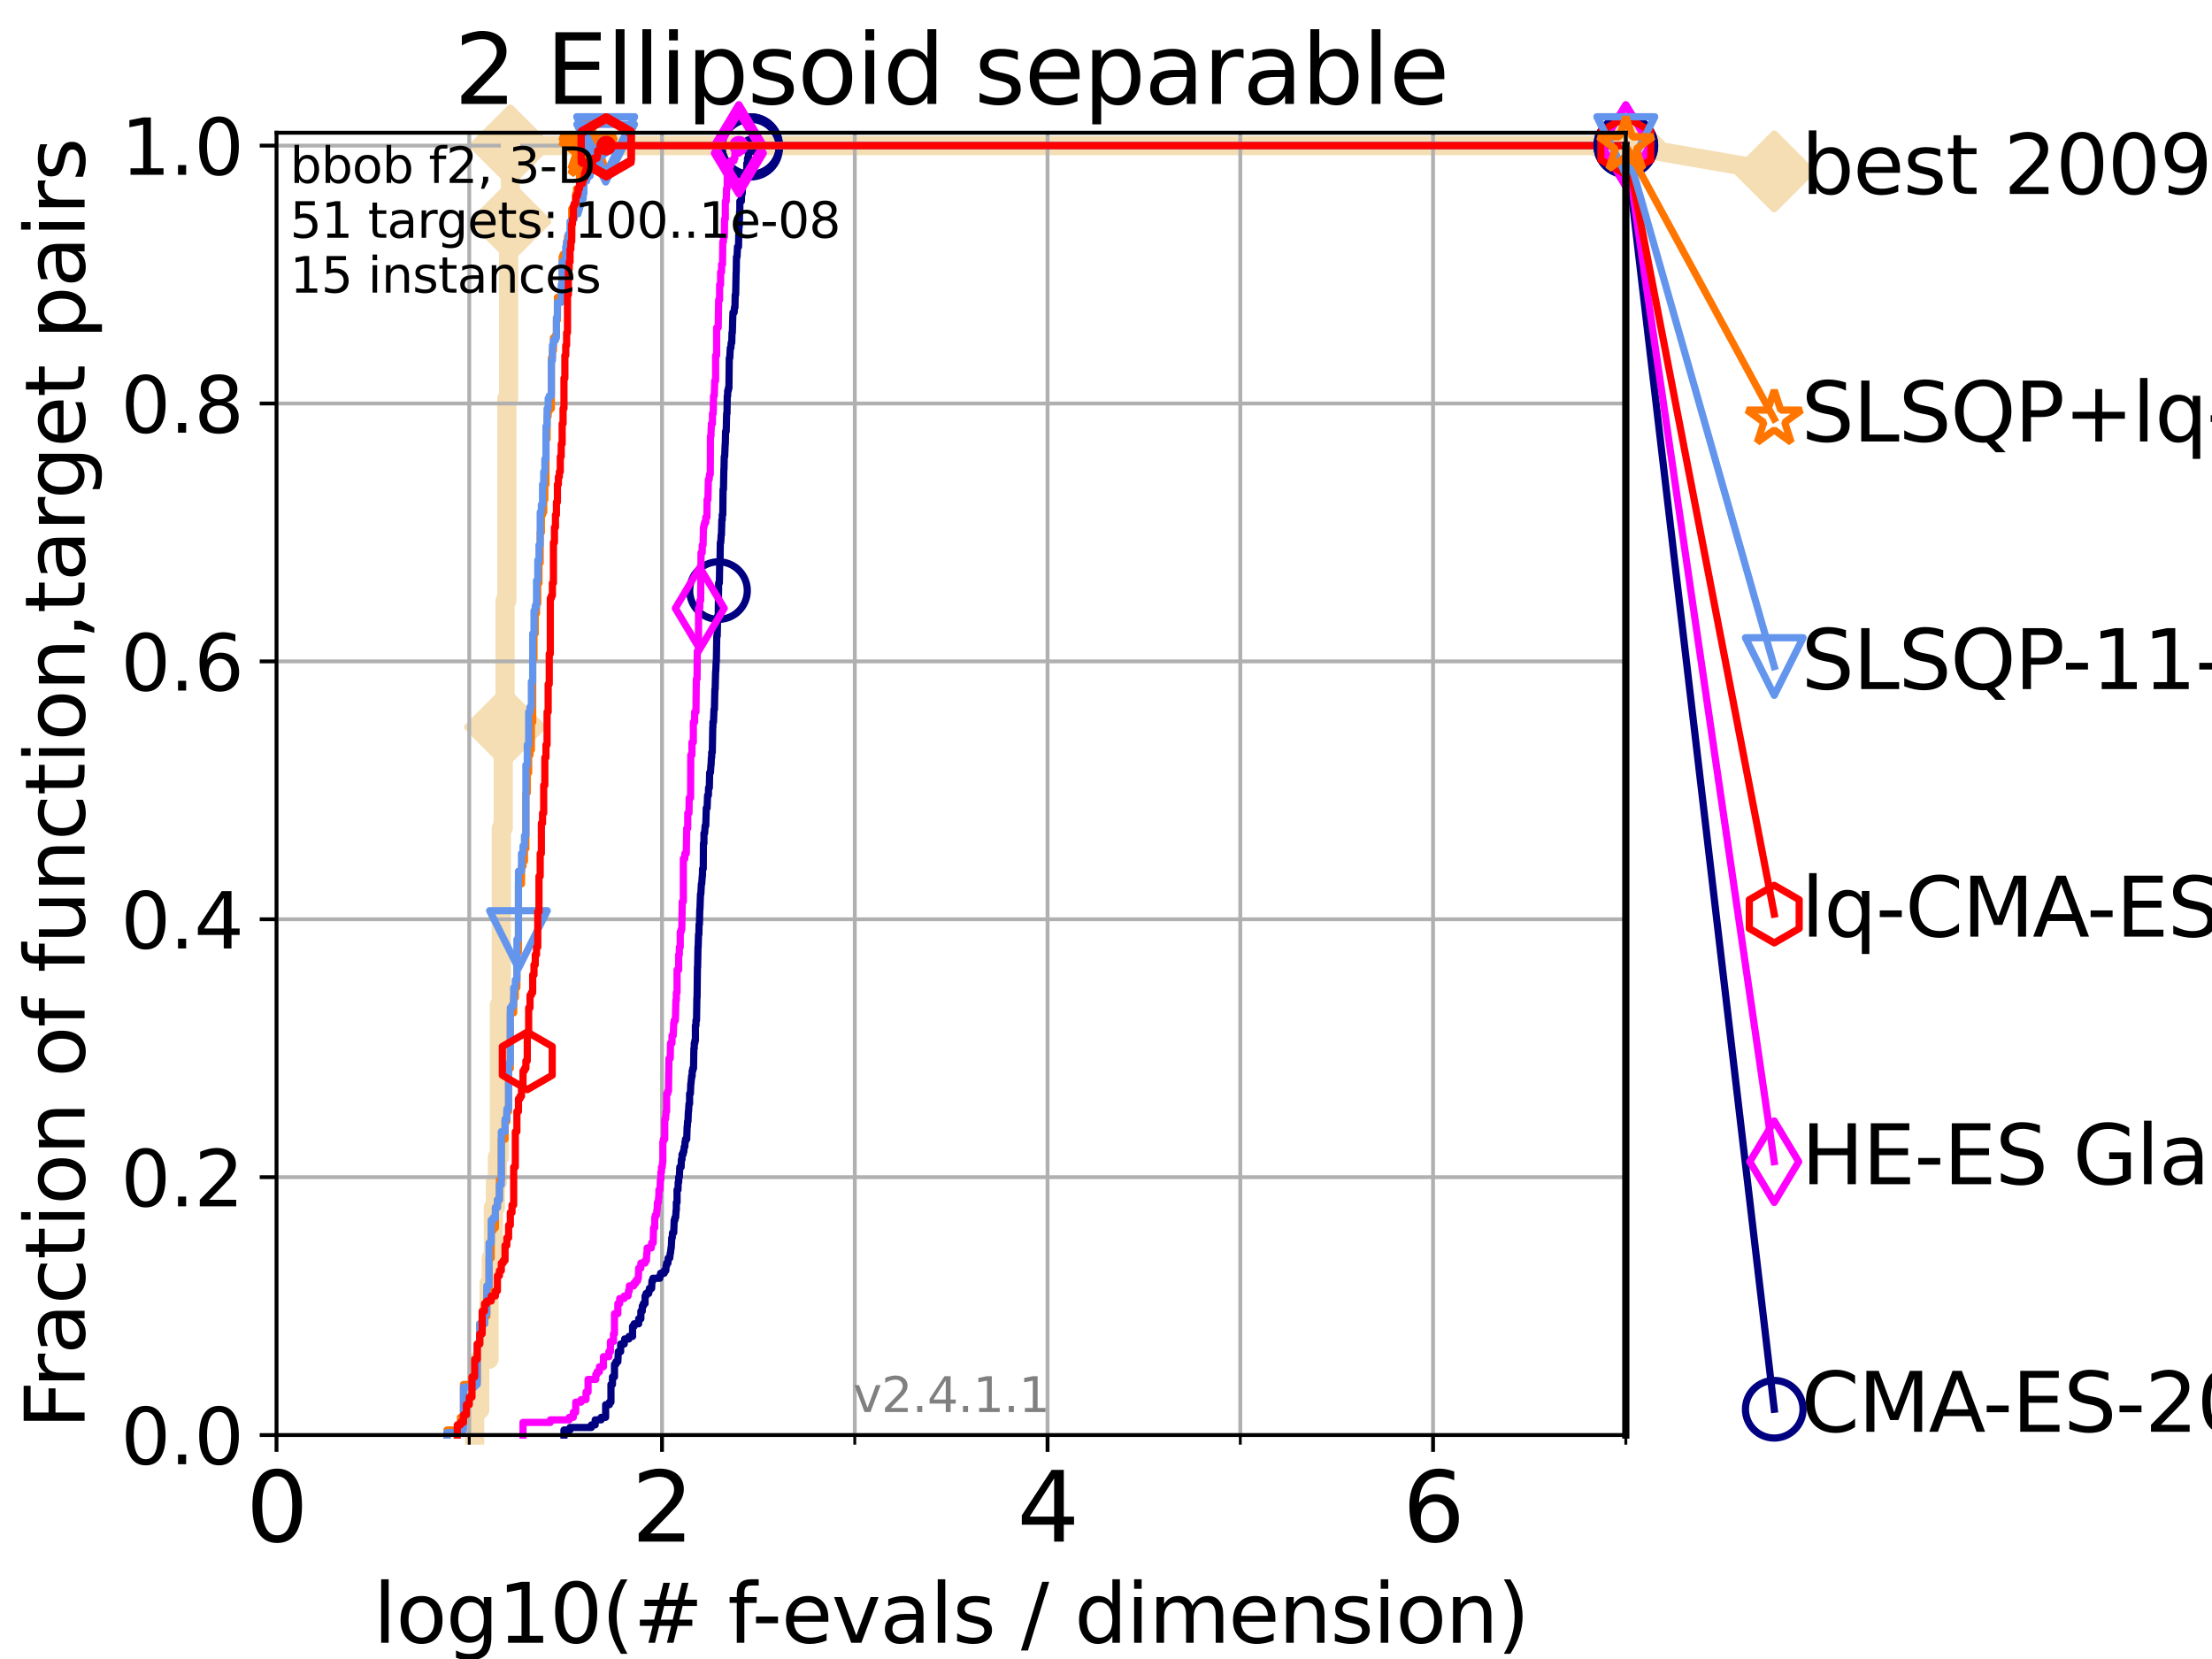 <?xml version="1.0" encoding="utf-8" standalone="no"?>
<!DOCTYPE svg PUBLIC "-//W3C//DTD SVG 1.1//EN"
  "http://www.w3.org/Graphics/SVG/1.1/DTD/svg11.dtd">
<svg height="345.6pt" version="1.1" viewBox="0 0 460.8 345.6" width="460.8pt" xmlns="http://www.w3.org/2000/svg" xmlns:xlink="http://www.w3.org/1999/xlink">
 <defs>
  <style type="text/css">*{stroke-linecap:butt;stroke-linejoin:round;}</style>
 </defs>
 <g id="figure_1">
  <g id="patch_1">
   <path d="M 0 345.6 
L 460.8 345.6 
L 460.8 0 
L 0 0 
z
" style="fill:#ffffff;"/>
  </g>
  <g id="axes_1">
   <g id="patch_2">
    <path d="M 57.6 298.944 
L 338.688 298.944 
L 338.688 27.648 
L 57.6 27.648 
z
" style="fill:#ffffff;"/>
   </g>
   <g id="line2d_1">
    <path d="M 98.881 298.944 
L 98.881 293.677 
L 99.938 293.677 
L 99.938 283.143 
L 101.878 283.143 
L 101.878 267.343 
L 102.331 267.343 
L 102.331 262.076 
L 102.772 262.076 
L 102.772 251.542 
L 103.203 251.542 
L 103.203 246.275 
L 103.623 246.275 
L 103.623 241.009 
L 104.034 241.009 
L 104.034 209.407 
L 104.435 209.407 
L 104.435 172.539 
L 104.826 172.539 
L 104.826 151.472 
L 105.21 151.472 
L 105.21 125.138 
L 105.585 125.138 
L 105.585 83.003 
L 105.952 83.003 
L 105.952 46.135 
L 106.312 46.135 
L 106.312 30.334 
L 338.688 30.334 
" style="fill:none;stroke:#f5deb3;stroke-linecap:square;stroke-width:4;"/>
   </g>
   <g id="line2d_2">
    <defs>
     <path d="M 0 7.778 
L 7.778 0 
L 0 -7.778 
L -7.778 0 
z
" id="md31847e020" style="stroke:#f5deb3;stroke-linejoin:miter;stroke-width:1.5;"/>
    </defs>
    <g>
     <use style="fill:#f5deb3;stroke:#f5deb3;stroke-linejoin:miter;stroke-width:1.5;" x="105.21" xlink:href="#md31847e020" y="151.472"/>
     <use style="fill:#f5deb3;stroke:#f5deb3;stroke-linejoin:miter;stroke-width:1.5;" x="106.312" xlink:href="#md31847e020" y="46.135"/>
     <use style="fill:#f5deb3;stroke:#f5deb3;stroke-linejoin:miter;stroke-width:1.5;" x="106.312" xlink:href="#md31847e020" y="30.334"/>
     <use style="fill:#f5deb3;stroke:#f5deb3;stroke-linejoin:miter;stroke-width:1.5;" x="106.312" xlink:href="#md31847e020" y="30.334"/>
     <use style="fill:#f5deb3;stroke:#f5deb3;stroke-linejoin:miter;stroke-width:1.5;" x="338.688" xlink:href="#md31847e020" y="30.334"/>
    </g>
   </g>
   <g id="line2d_3">
    <path style="fill:none;stroke:#f5deb3;stroke-linecap:square;stroke-width:4;"/>
    <g/>
   </g>
   <g id="line2d_4">
    <path d="M 338.688 30.334 
L 369.608 35.706 
" style="fill:none;stroke:#f5deb3;stroke-linecap:square;stroke-width:4;"/>
    <g>
     <use style="fill:#f5deb3;stroke:#f5deb3;stroke-linejoin:miter;stroke-width:1.5;" x="338.688" xlink:href="#md31847e020" y="30.334"/>
     <use style="fill:#f5deb3;stroke:#f5deb3;stroke-linejoin:miter;stroke-width:1.5;" x="369.608" xlink:href="#md31847e020" y="35.706"/>
    </g>
   </g>
   <g id="matplotlib.axis_1">
    <g id="xtick_1">
     <g id="line2d_5">
      <path clip-path="url(#p0e272a8a98)" d="M 57.6 298.944 
L 57.6 27.648 
" style="fill:none;stroke:#b0b0b0;stroke-linecap:square;stroke-width:0.8;"/>
     </g>
     <g id="line2d_6">
      <defs>
       <path d="M 0 0 
L 0 3.5 
" id="meaa499eb20" style="stroke:#000000;stroke-width:0.8;"/>
      </defs>
      <g>
       <use style="stroke:#000000;stroke-width:0.8;" x="57.6" xlink:href="#meaa499eb20" y="298.944"/>
      </g>
     </g>
     <g id="text_1">
      <!-- 0 -->
      <g transform="translate(51.237 321.141)scale(0.2 -0.2)">
       <defs>
        <path d="M 2034 4250 
Q 1547 4250 1301 3770 
Q 1056 3291 1056 2328 
Q 1056 1369 1301 889 
Q 1547 409 2034 409 
Q 2525 409 2770 889 
Q 3016 1369 3016 2328 
Q 3016 3291 2770 3770 
Q 2525 4250 2034 4250 
z
M 2034 4750 
Q 2819 4750 3233 4129 
Q 3647 3509 3647 2328 
Q 3647 1150 3233 529 
Q 2819 -91 2034 -91 
Q 1250 -91 836 529 
Q 422 1150 422 2328 
Q 422 3509 836 4129 
Q 1250 4750 2034 4750 
z
" id="DejaVuSans-30" transform="scale(0.016)"/>
       </defs>
       <use xlink:href="#DejaVuSans-30"/>
      </g>
     </g>
    </g>
    <g id="xtick_2">
     <g id="line2d_7">
      <path clip-path="url(#p0e272a8a98)" d="M 137.911 298.944 
L 137.911 27.648 
" style="fill:none;stroke:#b0b0b0;stroke-linecap:square;stroke-width:0.8;"/>
     </g>
     <g id="line2d_8">
      <g>
       <use style="stroke:#000000;stroke-width:0.8;" x="137.911" xlink:href="#meaa499eb20" y="298.944"/>
      </g>
     </g>
     <g id="text_2">
      <!-- 2 -->
      <g transform="translate(131.548 321.141)scale(0.2 -0.2)">
       <defs>
        <path d="M 1228 531 
L 3431 531 
L 3431 0 
L 469 0 
L 469 531 
Q 828 903 1448 1529 
Q 2069 2156 2228 2338 
Q 2531 2678 2651 2914 
Q 2772 3150 2772 3378 
Q 2772 3750 2511 3984 
Q 2250 4219 1831 4219 
Q 1534 4219 1204 4116 
Q 875 4013 500 3803 
L 500 4441 
Q 881 4594 1212 4672 
Q 1544 4750 1819 4750 
Q 2544 4750 2975 4387 
Q 3406 4025 3406 3419 
Q 3406 3131 3298 2873 
Q 3191 2616 2906 2266 
Q 2828 2175 2409 1742 
Q 1991 1309 1228 531 
z
" id="DejaVuSans-32" transform="scale(0.016)"/>
       </defs>
       <use xlink:href="#DejaVuSans-32"/>
      </g>
     </g>
    </g>
    <g id="xtick_3">
     <g id="line2d_9">
      <path clip-path="url(#p0e272a8a98)" d="M 218.222 298.944 
L 218.222 27.648 
" style="fill:none;stroke:#b0b0b0;stroke-linecap:square;stroke-width:0.8;"/>
     </g>
     <g id="line2d_10">
      <g>
       <use style="stroke:#000000;stroke-width:0.8;" x="218.222" xlink:href="#meaa499eb20" y="298.944"/>
      </g>
     </g>
     <g id="text_3">
      <!-- 4 -->
      <g transform="translate(211.859 321.141)scale(0.2 -0.2)">
       <defs>
        <path d="M 2419 4116 
L 825 1625 
L 2419 1625 
L 2419 4116 
z
M 2253 4666 
L 3047 4666 
L 3047 1625 
L 3713 1625 
L 3713 1100 
L 3047 1100 
L 3047 0 
L 2419 0 
L 2419 1100 
L 313 1100 
L 313 1709 
L 2253 4666 
z
" id="DejaVuSans-34" transform="scale(0.016)"/>
       </defs>
       <use xlink:href="#DejaVuSans-34"/>
      </g>
     </g>
    </g>
    <g id="xtick_4">
     <g id="line2d_11">
      <path clip-path="url(#p0e272a8a98)" d="M 298.533 298.944 
L 298.533 27.648 
" style="fill:none;stroke:#b0b0b0;stroke-linecap:square;stroke-width:0.8;"/>
     </g>
     <g id="line2d_12">
      <g>
       <use style="stroke:#000000;stroke-width:0.8;" x="298.533" xlink:href="#meaa499eb20" y="298.944"/>
      </g>
     </g>
     <g id="text_4">
      <!-- 6 -->
      <g transform="translate(292.17 321.141)scale(0.2 -0.2)">
       <defs>
        <path d="M 2113 2584 
Q 1688 2584 1439 2293 
Q 1191 2003 1191 1497 
Q 1191 994 1439 701 
Q 1688 409 2113 409 
Q 2538 409 2786 701 
Q 3034 994 3034 1497 
Q 3034 2003 2786 2293 
Q 2538 2584 2113 2584 
z
M 3366 4563 
L 3366 3988 
Q 3128 4100 2886 4159 
Q 2644 4219 2406 4219 
Q 1781 4219 1451 3797 
Q 1122 3375 1075 2522 
Q 1259 2794 1537 2939 
Q 1816 3084 2150 3084 
Q 2853 3084 3261 2657 
Q 3669 2231 3669 1497 
Q 3669 778 3244 343 
Q 2819 -91 2113 -91 
Q 1303 -91 875 529 
Q 447 1150 447 2328 
Q 447 3434 972 4092 
Q 1497 4750 2381 4750 
Q 2619 4750 2861 4703 
Q 3103 4656 3366 4563 
z
" id="DejaVuSans-36" transform="scale(0.016)"/>
       </defs>
       <use xlink:href="#DejaVuSans-36"/>
      </g>
     </g>
    </g>
    <g id="xtick_5">
     <g id="line2d_13">
      <path clip-path="url(#p0e272a8a98)" d="M 97.755 298.944 
L 97.755 27.648 
" style="fill:none;stroke:#b0b0b0;stroke-linecap:square;stroke-width:0.8;"/>
     </g>
     <g id="line2d_14">
      <defs>
       <path d="M 0 0 
L 0 2 
" id="m58b1b61ae8" style="stroke:#000000;stroke-width:0.6;"/>
      </defs>
      <g>
       <use style="stroke:#000000;stroke-width:0.6;" x="97.755" xlink:href="#m58b1b61ae8" y="298.944"/>
      </g>
     </g>
    </g>
    <g id="xtick_6">
     <g id="line2d_15">
      <path clip-path="url(#p0e272a8a98)" d="M 178.066 298.944 
L 178.066 27.648 
" style="fill:none;stroke:#b0b0b0;stroke-linecap:square;stroke-width:0.8;"/>
     </g>
     <g id="line2d_16">
      <g>
       <use style="stroke:#000000;stroke-width:0.6;" x="178.066" xlink:href="#m58b1b61ae8" y="298.944"/>
      </g>
     </g>
    </g>
    <g id="xtick_7">
     <g id="line2d_17">
      <path clip-path="url(#p0e272a8a98)" d="M 258.377 298.944 
L 258.377 27.648 
" style="fill:none;stroke:#b0b0b0;stroke-linecap:square;stroke-width:0.8;"/>
     </g>
     <g id="line2d_18">
      <g>
       <use style="stroke:#000000;stroke-width:0.6;" x="258.377" xlink:href="#m58b1b61ae8" y="298.944"/>
      </g>
     </g>
    </g>
    <g id="xtick_8">
     <g id="line2d_19">
      <path clip-path="url(#p0e272a8a98)" d="M 338.688 298.944 
L 338.688 27.648 
" style="fill:none;stroke:#b0b0b0;stroke-linecap:square;stroke-width:0.8;"/>
     </g>
     <g id="line2d_20">
      <g>
       <use style="stroke:#000000;stroke-width:0.6;" x="338.688" xlink:href="#m58b1b61ae8" y="298.944"/>
      </g>
     </g>
    </g>
    <g id="text_5">
     <!-- log10(# f-evals / dimension) -->
     <g transform="translate(77.764 342.218)scale(0.17 -0.17)">
      <defs>
       <path d="M 603 4863 
L 1178 4863 
L 1178 0 
L 603 0 
L 603 4863 
z
" id="DejaVuSans-6c" transform="scale(0.016)"/>
       <path d="M 1959 3097 
Q 1497 3097 1228 2736 
Q 959 2375 959 1747 
Q 959 1119 1226 758 
Q 1494 397 1959 397 
Q 2419 397 2687 759 
Q 2956 1122 2956 1747 
Q 2956 2369 2687 2733 
Q 2419 3097 1959 3097 
z
M 1959 3584 
Q 2709 3584 3137 3096 
Q 3566 2609 3566 1747 
Q 3566 888 3137 398 
Q 2709 -91 1959 -91 
Q 1206 -91 779 398 
Q 353 888 353 1747 
Q 353 2609 779 3096 
Q 1206 3584 1959 3584 
z
" id="DejaVuSans-6f" transform="scale(0.016)"/>
       <path d="M 2906 1791 
Q 2906 2416 2648 2759 
Q 2391 3103 1925 3103 
Q 1463 3103 1205 2759 
Q 947 2416 947 1791 
Q 947 1169 1205 825 
Q 1463 481 1925 481 
Q 2391 481 2648 825 
Q 2906 1169 2906 1791 
z
M 3481 434 
Q 3481 -459 3084 -895 
Q 2688 -1331 1869 -1331 
Q 1566 -1331 1297 -1286 
Q 1028 -1241 775 -1147 
L 775 -588 
Q 1028 -725 1275 -790 
Q 1522 -856 1778 -856 
Q 2344 -856 2625 -561 
Q 2906 -266 2906 331 
L 2906 616 
Q 2728 306 2450 153 
Q 2172 0 1784 0 
Q 1141 0 747 490 
Q 353 981 353 1791 
Q 353 2603 747 3093 
Q 1141 3584 1784 3584 
Q 2172 3584 2450 3431 
Q 2728 3278 2906 2969 
L 2906 3500 
L 3481 3500 
L 3481 434 
z
" id="DejaVuSans-67" transform="scale(0.016)"/>
       <path d="M 794 531 
L 1825 531 
L 1825 4091 
L 703 3866 
L 703 4441 
L 1819 4666 
L 2450 4666 
L 2450 531 
L 3481 531 
L 3481 0 
L 794 0 
L 794 531 
z
" id="DejaVuSans-31" transform="scale(0.016)"/>
       <path d="M 1984 4856 
Q 1566 4138 1362 3434 
Q 1159 2731 1159 2009 
Q 1159 1288 1364 580 
Q 1569 -128 1984 -844 
L 1484 -844 
Q 1016 -109 783 600 
Q 550 1309 550 2009 
Q 550 2706 781 3412 
Q 1013 4119 1484 4856 
L 1984 4856 
z
" id="DejaVuSans-28" transform="scale(0.016)"/>
       <path d="M 3272 2816 
L 2363 2816 
L 2100 1772 
L 3016 1772 
L 3272 2816 
z
M 2803 4594 
L 2478 3297 
L 3391 3297 
L 3719 4594 
L 4219 4594 
L 3897 3297 
L 4872 3297 
L 4872 2816 
L 3775 2816 
L 3519 1772 
L 4513 1772 
L 4513 1294 
L 3397 1294 
L 3072 0 
L 2572 0 
L 2894 1294 
L 1978 1294 
L 1656 0 
L 1153 0 
L 1478 1294 
L 494 1294 
L 494 1772 
L 1594 1772 
L 1856 2816 
L 850 2816 
L 850 3297 
L 1978 3297 
L 2297 4594 
L 2803 4594 
z
" id="DejaVuSans-23" transform="scale(0.016)"/>
       <path id="DejaVuSans-20" transform="scale(0.016)"/>
       <path d="M 2375 4863 
L 2375 4384 
L 1825 4384 
Q 1516 4384 1395 4259 
Q 1275 4134 1275 3809 
L 1275 3500 
L 2222 3500 
L 2222 3053 
L 1275 3053 
L 1275 0 
L 697 0 
L 697 3053 
L 147 3053 
L 147 3500 
L 697 3500 
L 697 3744 
Q 697 4328 969 4595 
Q 1241 4863 1831 4863 
L 2375 4863 
z
" id="DejaVuSans-66" transform="scale(0.016)"/>
       <path d="M 313 2009 
L 1997 2009 
L 1997 1497 
L 313 1497 
L 313 2009 
z
" id="DejaVuSans-2d" transform="scale(0.016)"/>
       <path d="M 3597 1894 
L 3597 1613 
L 953 1613 
Q 991 1019 1311 708 
Q 1631 397 2203 397 
Q 2534 397 2845 478 
Q 3156 559 3463 722 
L 3463 178 
Q 3153 47 2828 -22 
Q 2503 -91 2169 -91 
Q 1331 -91 842 396 
Q 353 884 353 1716 
Q 353 2575 817 3079 
Q 1281 3584 2069 3584 
Q 2775 3584 3186 3129 
Q 3597 2675 3597 1894 
z
M 3022 2063 
Q 3016 2534 2758 2815 
Q 2500 3097 2075 3097 
Q 1594 3097 1305 2825 
Q 1016 2553 972 2059 
L 3022 2063 
z
" id="DejaVuSans-65" transform="scale(0.016)"/>
       <path d="M 191 3500 
L 800 3500 
L 1894 563 
L 2988 3500 
L 3597 3500 
L 2284 0 
L 1503 0 
L 191 3500 
z
" id="DejaVuSans-76" transform="scale(0.016)"/>
       <path d="M 2194 1759 
Q 1497 1759 1228 1600 
Q 959 1441 959 1056 
Q 959 750 1161 570 
Q 1363 391 1709 391 
Q 2188 391 2477 730 
Q 2766 1069 2766 1631 
L 2766 1759 
L 2194 1759 
z
M 3341 1997 
L 3341 0 
L 2766 0 
L 2766 531 
Q 2569 213 2275 61 
Q 1981 -91 1556 -91 
Q 1019 -91 701 211 
Q 384 513 384 1019 
Q 384 1609 779 1909 
Q 1175 2209 1959 2209 
L 2766 2209 
L 2766 2266 
Q 2766 2663 2505 2880 
Q 2244 3097 1772 3097 
Q 1472 3097 1187 3025 
Q 903 2953 641 2809 
L 641 3341 
Q 956 3463 1253 3523 
Q 1550 3584 1831 3584 
Q 2591 3584 2966 3190 
Q 3341 2797 3341 1997 
z
" id="DejaVuSans-61" transform="scale(0.016)"/>
       <path d="M 2834 3397 
L 2834 2853 
Q 2591 2978 2328 3040 
Q 2066 3103 1784 3103 
Q 1356 3103 1142 2972 
Q 928 2841 928 2578 
Q 928 2378 1081 2264 
Q 1234 2150 1697 2047 
L 1894 2003 
Q 2506 1872 2764 1633 
Q 3022 1394 3022 966 
Q 3022 478 2636 193 
Q 2250 -91 1575 -91 
Q 1294 -91 989 -36 
Q 684 19 347 128 
L 347 722 
Q 666 556 975 473 
Q 1284 391 1588 391 
Q 1994 391 2212 530 
Q 2431 669 2431 922 
Q 2431 1156 2273 1281 
Q 2116 1406 1581 1522 
L 1381 1569 
Q 847 1681 609 1914 
Q 372 2147 372 2553 
Q 372 3047 722 3315 
Q 1072 3584 1716 3584 
Q 2034 3584 2315 3537 
Q 2597 3491 2834 3397 
z
" id="DejaVuSans-73" transform="scale(0.016)"/>
       <path d="M 1625 4666 
L 2156 4666 
L 531 -594 
L 0 -594 
L 1625 4666 
z
" id="DejaVuSans-2f" transform="scale(0.016)"/>
       <path d="M 2906 2969 
L 2906 4863 
L 3481 4863 
L 3481 0 
L 2906 0 
L 2906 525 
Q 2725 213 2448 61 
Q 2172 -91 1784 -91 
Q 1150 -91 751 415 
Q 353 922 353 1747 
Q 353 2572 751 3078 
Q 1150 3584 1784 3584 
Q 2172 3584 2448 3432 
Q 2725 3281 2906 2969 
z
M 947 1747 
Q 947 1113 1208 752 
Q 1469 391 1925 391 
Q 2381 391 2643 752 
Q 2906 1113 2906 1747 
Q 2906 2381 2643 2742 
Q 2381 3103 1925 3103 
Q 1469 3103 1208 2742 
Q 947 2381 947 1747 
z
" id="DejaVuSans-64" transform="scale(0.016)"/>
       <path d="M 603 3500 
L 1178 3500 
L 1178 0 
L 603 0 
L 603 3500 
z
M 603 4863 
L 1178 4863 
L 1178 4134 
L 603 4134 
L 603 4863 
z
" id="DejaVuSans-69" transform="scale(0.016)"/>
       <path d="M 3328 2828 
Q 3544 3216 3844 3400 
Q 4144 3584 4550 3584 
Q 5097 3584 5394 3201 
Q 5691 2819 5691 2113 
L 5691 0 
L 5113 0 
L 5113 2094 
Q 5113 2597 4934 2840 
Q 4756 3084 4391 3084 
Q 3944 3084 3684 2787 
Q 3425 2491 3425 1978 
L 3425 0 
L 2847 0 
L 2847 2094 
Q 2847 2600 2669 2842 
Q 2491 3084 2119 3084 
Q 1678 3084 1418 2786 
Q 1159 2488 1159 1978 
L 1159 0 
L 581 0 
L 581 3500 
L 1159 3500 
L 1159 2956 
Q 1356 3278 1631 3431 
Q 1906 3584 2284 3584 
Q 2666 3584 2933 3390 
Q 3200 3197 3328 2828 
z
" id="DejaVuSans-6d" transform="scale(0.016)"/>
       <path d="M 3513 2113 
L 3513 0 
L 2938 0 
L 2938 2094 
Q 2938 2591 2744 2837 
Q 2550 3084 2163 3084 
Q 1697 3084 1428 2787 
Q 1159 2491 1159 1978 
L 1159 0 
L 581 0 
L 581 3500 
L 1159 3500 
L 1159 2956 
Q 1366 3272 1645 3428 
Q 1925 3584 2291 3584 
Q 2894 3584 3203 3211 
Q 3513 2838 3513 2113 
z
" id="DejaVuSans-6e" transform="scale(0.016)"/>
       <path d="M 513 4856 
L 1013 4856 
Q 1481 4119 1714 3412 
Q 1947 2706 1947 2009 
Q 1947 1309 1714 600 
Q 1481 -109 1013 -844 
L 513 -844 
Q 928 -128 1133 580 
Q 1338 1288 1338 2009 
Q 1338 2731 1133 3434 
Q 928 4138 513 4856 
z
" id="DejaVuSans-29" transform="scale(0.016)"/>
      </defs>
      <use xlink:href="#DejaVuSans-6c"/>
      <use x="27.783" xlink:href="#DejaVuSans-6f"/>
      <use x="88.965" xlink:href="#DejaVuSans-67"/>
      <use x="152.441" xlink:href="#DejaVuSans-31"/>
      <use x="216.064" xlink:href="#DejaVuSans-30"/>
      <use x="279.688" xlink:href="#DejaVuSans-28"/>
      <use x="318.701" xlink:href="#DejaVuSans-23"/>
      <use x="402.49" xlink:href="#DejaVuSans-20"/>
      <use x="434.277" xlink:href="#DejaVuSans-66"/>
      <use x="463.982" xlink:href="#DejaVuSans-2d"/>
      <use x="500.066" xlink:href="#DejaVuSans-65"/>
      <use x="561.59" xlink:href="#DejaVuSans-76"/>
      <use x="620.77" xlink:href="#DejaVuSans-61"/>
      <use x="682.049" xlink:href="#DejaVuSans-6c"/>
      <use x="709.832" xlink:href="#DejaVuSans-73"/>
      <use x="761.932" xlink:href="#DejaVuSans-20"/>
      <use x="793.719" xlink:href="#DejaVuSans-2f"/>
      <use x="827.41" xlink:href="#DejaVuSans-20"/>
      <use x="859.197" xlink:href="#DejaVuSans-64"/>
      <use x="922.674" xlink:href="#DejaVuSans-69"/>
      <use x="950.457" xlink:href="#DejaVuSans-6d"/>
      <use x="1047.869" xlink:href="#DejaVuSans-65"/>
      <use x="1109.393" xlink:href="#DejaVuSans-6e"/>
      <use x="1172.771" xlink:href="#DejaVuSans-73"/>
      <use x="1224.871" xlink:href="#DejaVuSans-69"/>
      <use x="1252.654" xlink:href="#DejaVuSans-6f"/>
      <use x="1313.836" xlink:href="#DejaVuSans-6e"/>
      <use x="1377.215" xlink:href="#DejaVuSans-29"/>
     </g>
    </g>
   </g>
   <g id="matplotlib.axis_2">
    <g id="ytick_1">
     <g id="line2d_21">
      <path clip-path="url(#p0e272a8a98)" d="M 57.6 298.944 
L 338.688 298.944 
" style="fill:none;stroke:#b0b0b0;stroke-linecap:square;stroke-width:0.8;"/>
     </g>
     <g id="line2d_22">
      <defs>
       <path d="M 0 0 
L -3.5 0 
" id="m9d131cdeb4" style="stroke:#000000;stroke-width:0.8;"/>
      </defs>
      <g>
       <use style="stroke:#000000;stroke-width:0.8;" x="57.6" xlink:href="#m9d131cdeb4" y="298.944"/>
      </g>
     </g>
     <g id="text_6">
      <!-- 0.0 -->
      <g transform="translate(25.155 305.023)scale(0.16 -0.16)">
       <defs>
        <path d="M 684 794 
L 1344 794 
L 1344 0 
L 684 0 
L 684 794 
z
" id="DejaVuSans-2e" transform="scale(0.016)"/>
       </defs>
       <use xlink:href="#DejaVuSans-30"/>
       <use x="63.623" xlink:href="#DejaVuSans-2e"/>
       <use x="95.41" xlink:href="#DejaVuSans-30"/>
      </g>
     </g>
    </g>
    <g id="ytick_2">
     <g id="line2d_23">
      <path clip-path="url(#p0e272a8a98)" d="M 57.6 245.222 
L 338.688 245.222 
" style="fill:none;stroke:#b0b0b0;stroke-linecap:square;stroke-width:0.8;"/>
     </g>
     <g id="line2d_24">
      <g>
       <use style="stroke:#000000;stroke-width:0.8;" x="57.6" xlink:href="#m9d131cdeb4" y="245.222"/>
      </g>
     </g>
     <g id="text_7">
      <!-- 0.2 -->
      <g transform="translate(25.155 251.301)scale(0.16 -0.16)">
       <use xlink:href="#DejaVuSans-30"/>
       <use x="63.623" xlink:href="#DejaVuSans-2e"/>
       <use x="95.41" xlink:href="#DejaVuSans-32"/>
      </g>
     </g>
    </g>
    <g id="ytick_3">
     <g id="line2d_25">
      <path clip-path="url(#p0e272a8a98)" d="M 57.6 191.5 
L 338.688 191.5 
" style="fill:none;stroke:#b0b0b0;stroke-linecap:square;stroke-width:0.8;"/>
     </g>
     <g id="line2d_26">
      <g>
       <use style="stroke:#000000;stroke-width:0.8;" x="57.6" xlink:href="#m9d131cdeb4" y="191.5"/>
      </g>
     </g>
     <g id="text_8">
      <!-- 0.4 -->
      <g transform="translate(25.155 197.579)scale(0.16 -0.16)">
       <use xlink:href="#DejaVuSans-30"/>
       <use x="63.623" xlink:href="#DejaVuSans-2e"/>
       <use x="95.41" xlink:href="#DejaVuSans-34"/>
      </g>
     </g>
    </g>
    <g id="ytick_4">
     <g id="line2d_27">
      <path clip-path="url(#p0e272a8a98)" d="M 57.6 137.778 
L 338.688 137.778 
" style="fill:none;stroke:#b0b0b0;stroke-linecap:square;stroke-width:0.8;"/>
     </g>
     <g id="line2d_28">
      <g>
       <use style="stroke:#000000;stroke-width:0.8;" x="57.6" xlink:href="#m9d131cdeb4" y="137.778"/>
      </g>
     </g>
     <g id="text_9">
      <!-- 0.6 -->
      <g transform="translate(25.155 143.857)scale(0.16 -0.16)">
       <use xlink:href="#DejaVuSans-30"/>
       <use x="63.623" xlink:href="#DejaVuSans-2e"/>
       <use x="95.41" xlink:href="#DejaVuSans-36"/>
      </g>
     </g>
    </g>
    <g id="ytick_5">
     <g id="line2d_29">
      <path clip-path="url(#p0e272a8a98)" d="M 57.6 84.056 
L 338.688 84.056 
" style="fill:none;stroke:#b0b0b0;stroke-linecap:square;stroke-width:0.8;"/>
     </g>
     <g id="line2d_30">
      <g>
       <use style="stroke:#000000;stroke-width:0.8;" x="57.6" xlink:href="#m9d131cdeb4" y="84.056"/>
      </g>
     </g>
     <g id="text_10">
      <!-- 0.8 -->
      <g transform="translate(25.155 90.135)scale(0.16 -0.16)">
       <defs>
        <path d="M 2034 2216 
Q 1584 2216 1326 1975 
Q 1069 1734 1069 1313 
Q 1069 891 1326 650 
Q 1584 409 2034 409 
Q 2484 409 2743 651 
Q 3003 894 3003 1313 
Q 3003 1734 2745 1975 
Q 2488 2216 2034 2216 
z
M 1403 2484 
Q 997 2584 770 2862 
Q 544 3141 544 3541 
Q 544 4100 942 4425 
Q 1341 4750 2034 4750 
Q 2731 4750 3128 4425 
Q 3525 4100 3525 3541 
Q 3525 3141 3298 2862 
Q 3072 2584 2669 2484 
Q 3125 2378 3379 2068 
Q 3634 1759 3634 1313 
Q 3634 634 3220 271 
Q 2806 -91 2034 -91 
Q 1263 -91 848 271 
Q 434 634 434 1313 
Q 434 1759 690 2068 
Q 947 2378 1403 2484 
z
M 1172 3481 
Q 1172 3119 1398 2916 
Q 1625 2713 2034 2713 
Q 2441 2713 2670 2916 
Q 2900 3119 2900 3481 
Q 2900 3844 2670 4047 
Q 2441 4250 2034 4250 
Q 1625 4250 1398 4047 
Q 1172 3844 1172 3481 
z
" id="DejaVuSans-38" transform="scale(0.016)"/>
       </defs>
       <use xlink:href="#DejaVuSans-30"/>
       <use x="63.623" xlink:href="#DejaVuSans-2e"/>
       <use x="95.41" xlink:href="#DejaVuSans-38"/>
      </g>
     </g>
    </g>
    <g id="ytick_6">
     <g id="line2d_31">
      <path clip-path="url(#p0e272a8a98)" d="M 57.6 30.334 
L 338.688 30.334 
" style="fill:none;stroke:#b0b0b0;stroke-linecap:square;stroke-width:0.8;"/>
     </g>
     <g id="line2d_32">
      <g>
       <use style="stroke:#000000;stroke-width:0.8;" x="57.6" xlink:href="#m9d131cdeb4" y="30.334"/>
      </g>
     </g>
     <g id="text_11">
      <!-- 1.0 -->
      <g transform="translate(25.155 36.413)scale(0.16 -0.16)">
       <use xlink:href="#DejaVuSans-31"/>
       <use x="63.623" xlink:href="#DejaVuSans-2e"/>
       <use x="95.41" xlink:href="#DejaVuSans-30"/>
      </g>
     </g>
    </g>
    <g id="text_12">
     <!-- Fraction of function,target pairs -->
     <g transform="translate(17.62 297.681)rotate(-90)scale(0.17 -0.17)">
      <defs>
       <path d="M 628 4666 
L 3309 4666 
L 3309 4134 
L 1259 4134 
L 1259 2759 
L 3109 2759 
L 3109 2228 
L 1259 2228 
L 1259 0 
L 628 0 
L 628 4666 
z
" id="DejaVuSans-46" transform="scale(0.016)"/>
       <path d="M 2631 2963 
Q 2534 3019 2420 3045 
Q 2306 3072 2169 3072 
Q 1681 3072 1420 2755 
Q 1159 2438 1159 1844 
L 1159 0 
L 581 0 
L 581 3500 
L 1159 3500 
L 1159 2956 
Q 1341 3275 1631 3429 
Q 1922 3584 2338 3584 
Q 2397 3584 2469 3576 
Q 2541 3569 2628 3553 
L 2631 2963 
z
" id="DejaVuSans-72" transform="scale(0.016)"/>
       <path d="M 3122 3366 
L 3122 2828 
Q 2878 2963 2633 3030 
Q 2388 3097 2138 3097 
Q 1578 3097 1268 2742 
Q 959 2388 959 1747 
Q 959 1106 1268 751 
Q 1578 397 2138 397 
Q 2388 397 2633 464 
Q 2878 531 3122 666 
L 3122 134 
Q 2881 22 2623 -34 
Q 2366 -91 2075 -91 
Q 1284 -91 818 406 
Q 353 903 353 1747 
Q 353 2603 823 3093 
Q 1294 3584 2113 3584 
Q 2378 3584 2631 3529 
Q 2884 3475 3122 3366 
z
" id="DejaVuSans-63" transform="scale(0.016)"/>
       <path d="M 1172 4494 
L 1172 3500 
L 2356 3500 
L 2356 3053 
L 1172 3053 
L 1172 1153 
Q 1172 725 1289 603 
Q 1406 481 1766 481 
L 2356 481 
L 2356 0 
L 1766 0 
Q 1100 0 847 248 
Q 594 497 594 1153 
L 594 3053 
L 172 3053 
L 172 3500 
L 594 3500 
L 594 4494 
L 1172 4494 
z
" id="DejaVuSans-74" transform="scale(0.016)"/>
       <path d="M 544 1381 
L 544 3500 
L 1119 3500 
L 1119 1403 
Q 1119 906 1312 657 
Q 1506 409 1894 409 
Q 2359 409 2629 706 
Q 2900 1003 2900 1516 
L 2900 3500 
L 3475 3500 
L 3475 0 
L 2900 0 
L 2900 538 
Q 2691 219 2414 64 
Q 2138 -91 1772 -91 
Q 1169 -91 856 284 
Q 544 659 544 1381 
z
M 1991 3584 
L 1991 3584 
z
" id="DejaVuSans-75" transform="scale(0.016)"/>
       <path d="M 750 794 
L 1409 794 
L 1409 256 
L 897 -744 
L 494 -744 
L 750 256 
L 750 794 
z
" id="DejaVuSans-2c" transform="scale(0.016)"/>
       <path d="M 1159 525 
L 1159 -1331 
L 581 -1331 
L 581 3500 
L 1159 3500 
L 1159 2969 
Q 1341 3281 1617 3432 
Q 1894 3584 2278 3584 
Q 2916 3584 3314 3078 
Q 3713 2572 3713 1747 
Q 3713 922 3314 415 
Q 2916 -91 2278 -91 
Q 1894 -91 1617 61 
Q 1341 213 1159 525 
z
M 3116 1747 
Q 3116 2381 2855 2742 
Q 2594 3103 2138 3103 
Q 1681 3103 1420 2742 
Q 1159 2381 1159 1747 
Q 1159 1113 1420 752 
Q 1681 391 2138 391 
Q 2594 391 2855 752 
Q 3116 1113 3116 1747 
z
" id="DejaVuSans-70" transform="scale(0.016)"/>
      </defs>
      <use xlink:href="#DejaVuSans-46"/>
      <use x="50.27" xlink:href="#DejaVuSans-72"/>
      <use x="91.383" xlink:href="#DejaVuSans-61"/>
      <use x="152.662" xlink:href="#DejaVuSans-63"/>
      <use x="207.643" xlink:href="#DejaVuSans-74"/>
      <use x="246.852" xlink:href="#DejaVuSans-69"/>
      <use x="274.635" xlink:href="#DejaVuSans-6f"/>
      <use x="335.816" xlink:href="#DejaVuSans-6e"/>
      <use x="399.195" xlink:href="#DejaVuSans-20"/>
      <use x="430.982" xlink:href="#DejaVuSans-6f"/>
      <use x="492.164" xlink:href="#DejaVuSans-66"/>
      <use x="527.369" xlink:href="#DejaVuSans-20"/>
      <use x="559.156" xlink:href="#DejaVuSans-66"/>
      <use x="594.361" xlink:href="#DejaVuSans-75"/>
      <use x="657.74" xlink:href="#DejaVuSans-6e"/>
      <use x="721.119" xlink:href="#DejaVuSans-63"/>
      <use x="776.1" xlink:href="#DejaVuSans-74"/>
      <use x="815.309" xlink:href="#DejaVuSans-69"/>
      <use x="843.092" xlink:href="#DejaVuSans-6f"/>
      <use x="904.273" xlink:href="#DejaVuSans-6e"/>
      <use x="967.652" xlink:href="#DejaVuSans-2c"/>
      <use x="999.439" xlink:href="#DejaVuSans-74"/>
      <use x="1038.648" xlink:href="#DejaVuSans-61"/>
      <use x="1099.928" xlink:href="#DejaVuSans-72"/>
      <use x="1139.291" xlink:href="#DejaVuSans-67"/>
      <use x="1202.768" xlink:href="#DejaVuSans-65"/>
      <use x="1264.291" xlink:href="#DejaVuSans-74"/>
      <use x="1303.5" xlink:href="#DejaVuSans-20"/>
      <use x="1335.287" xlink:href="#DejaVuSans-70"/>
      <use x="1398.764" xlink:href="#DejaVuSans-61"/>
      <use x="1460.043" xlink:href="#DejaVuSans-69"/>
      <use x="1487.826" xlink:href="#DejaVuSans-72"/>
      <use x="1528.939" xlink:href="#DejaVuSans-73"/>
     </g>
    </g>
   </g>
   <g id="line2d_33">
    <defs>
     <path d="M 0 1.5 
C 0.398 1.5 0.779 1.342 1.061 1.061 
C 1.342 0.779 1.5 0.398 1.5 0 
C 1.5 -0.398 1.342 -0.779 1.061 -1.061 
C 0.779 -1.342 0.398 -1.5 0 -1.5 
C -0.398 -1.5 -0.779 -1.342 -1.061 -1.061 
C -1.342 -0.779 -1.5 -0.398 -1.5 0 
C -1.5 0.398 -1.342 0.779 -1.061 1.061 
C -0.779 1.342 -0.398 1.5 0 1.5 
z
" id="mf4ffb152da" style="stroke:#f5deb3;"/>
    </defs>
    <g>
     <use style="fill:#f5deb3;stroke:#f5deb3;" x="106.312" xlink:href="#mf4ffb152da" y="30.334"/>
     <use style="fill:#f5deb3;stroke:#f5deb3;" x="106.312" xlink:href="#mf4ffb152da" y="30.334"/>
    </g>
   </g>
   <g id="line2d_34">
    <defs>
     <path d="M 0 1.5 
C 0.398 1.5 0.779 1.342 1.061 1.061 
C 1.342 0.779 1.5 0.398 1.5 0 
C 1.5 -0.398 1.342 -0.779 1.061 -1.061 
C 0.779 -1.342 0.398 -1.5 0 -1.5 
C -0.398 -1.5 -0.779 -1.342 -1.061 -1.061 
C -1.342 -0.779 -1.5 -0.398 -1.5 0 
C -1.5 0.398 -1.342 0.779 -1.061 1.061 
C -0.779 1.342 -0.398 1.5 0 1.5 
z
" id="mf9d3e1ee82" style="stroke:#000080;"/>
    </defs>
    <g>
     <use style="fill:#000080;stroke:#000080;" x="156.358" xlink:href="#mf9d3e1ee82" y="30.334"/>
     <use style="fill:#000080;stroke:#000080;" x="156.358" xlink:href="#mf9d3e1ee82" y="30.334"/>
    </g>
   </g>
   <g id="line2d_35">
    <path d="M 117.486 298.944 
L 117.486 297.891 
L 118.752 297.891 
L 118.752 297.364 
L 123.193 297.364 
L 123.193 296.837 
L 123.985 296.837 
L 123.985 295.784 
L 125.232 295.784 
L 125.232 295.257 
L 126.168 295.257 
L 126.168 292.624 
L 126.948 292.624 
L 126.948 292.097 
L 127.272 292.097 
L 127.272 288.41 
L 127.59 288.41 
L 127.59 286.83 
L 128.006 286.83 
L 128.006 284.197 
L 128.311 284.197 
L 128.311 283.67 
L 128.709 283.67 
L 128.808 281.563 
L 129.291 281.563 
L 129.291 279.983 
L 130.037 279.983 
L 130.128 278.93 
L 131.013 278.93 
L 131.013 278.403 
L 131.774 278.403 
L 131.774 276.296 
L 132.101 276.296 
L 132.101 275.77 
L 133.048 275.77 
L 133.048 274.716 
L 133.503 274.716 
L 133.503 273.136 
L 133.8 273.136 
L 133.8 272.083 
L 134.019 272.083 
L 134.019 271.556 
L 134.379 271.556 
L 134.379 269.976 
L 134.591 269.976 
L 134.591 269.45 
L 135.145 269.45 
L 135.145 268.923 
L 135.281 268.923 
L 135.281 268.396 
L 135.747 268.396 
L 135.813 266.816 
L 136.009 266.816 
L 136.009 266.289 
L 137.439 266.289 
L 137.439 265.763 
L 137.618 265.763 
L 137.618 265.236 
L 138.37 265.236 
L 138.37 264.709 
L 138.706 264.709 
L 138.762 263.656 
L 138.872 263.656 
L 138.872 263.129 
L 139.145 263.129 
L 139.199 262.076 
L 139.52 262.076 
L 139.626 261.023 
L 139.678 261.023 
L 139.783 259.969 
L 139.835 259.969 
L 139.939 257.862 
L 140.042 257.862 
L 140.094 256.809 
L 140.348 256.809 
L 140.449 254.176 
L 140.599 254.176 
L 140.599 253.649 
L 140.748 253.649 
L 140.847 252.069 
L 140.896 252.069 
L 140.896 250.489 
L 141.042 250.489 
L 141.042 247.855 
L 141.235 247.855 
L 141.283 246.275 
L 141.379 246.275 
L 141.379 245.222 
L 141.521 245.222 
L 141.615 243.115 
L 141.895 243.115 
L 141.941 241.535 
L 142.079 241.535 
L 142.079 240.482 
L 142.307 240.482 
L 142.307 239.955 
L 142.442 239.955 
L 142.531 238.902 
L 142.664 238.902 
L 142.708 237.848 
L 142.797 237.848 
L 142.797 237.322 
L 143.058 237.322 
L 143.144 234.688 
L 143.187 234.688 
L 143.23 233.635 
L 143.316 233.635 
L 143.401 231.528 
L 143.443 231.528 
L 143.528 229.948 
L 143.654 229.948 
L 143.654 227.841 
L 143.82 227.841 
L 143.903 225.735 
L 143.944 225.735 
L 144.026 224.681 
L 144.067 224.681 
L 144.067 224.155 
L 144.189 224.155 
L 144.189 223.101 
L 144.31 223.101 
L 144.31 222.575 
L 144.471 222.575 
L 144.55 218.361 
L 144.63 218.361 
L 144.63 217.308 
L 144.748 217.308 
L 144.748 216.781 
L 144.865 216.781 
L 144.865 213.621 
L 144.982 213.621 
L 144.982 212.567 
L 145.098 212.567 
L 145.175 207.827 
L 145.213 207.827 
L 145.289 201.507 
L 145.327 201.507 
L 145.403 197.294 
L 145.441 197.294 
L 145.516 194.66 
L 145.591 194.66 
L 145.629 192.553 
L 145.703 192.553 
L 145.777 189.393 
L 145.814 189.393 
L 145.925 186.233 
L 145.998 186.233 
L 146.107 184.126 
L 146.18 184.126 
L 146.288 182.546 
L 146.324 182.546 
L 146.36 180.966 
L 146.503 180.966 
L 146.538 175.699 
L 146.644 175.699 
L 146.644 173.593 
L 146.784 173.593 
L 146.889 172.013 
L 147.027 172.013 
L 147.13 168.326 
L 147.301 168.326 
L 147.402 165.692 
L 147.57 165.692 
L 147.604 164.112 
L 147.77 164.112 
L 147.835 160.952 
L 147.999 160.952 
L 148.097 159.372 
L 148.129 159.372 
L 148.194 157.792 
L 148.258 157.792 
L 148.258 156.739 
L 148.386 156.739 
L 148.481 151.472 
L 148.513 151.472 
L 148.513 150.419 
L 148.639 150.419 
L 148.733 147.785 
L 148.827 147.785 
L 148.92 143.572 
L 148.982 143.572 
L 149.074 139.885 
L 149.104 139.885 
L 149.196 137.778 
L 149.226 137.778 
L 149.317 132.511 
L 149.408 132.511 
L 149.498 128.298 
L 149.617 128.298 
L 149.706 121.451 
L 149.853 121.451 
L 149.941 116.711 
L 149.999 116.711 
L 150.057 113.024 
L 150.144 113.024 
L 150.23 111.444 
L 150.287 111.444 
L 150.373 108.284 
L 150.458 108.284 
L 150.458 107.23 
L 150.571 107.23 
L 150.627 101.963 
L 150.711 101.963 
L 150.794 97.75 
L 150.822 97.75 
L 150.877 95.116 
L 150.96 95.116 
L 151.07 92.483 
L 151.097 92.483 
L 151.152 89.85 
L 151.287 89.85 
L 151.368 86.163 
L 151.448 86.163 
L 151.502 82.476 
L 151.582 82.476 
L 151.582 81.423 
L 151.714 81.423 
L 151.714 80.896 
L 151.845 80.896 
L 151.923 74.576 
L 152.027 74.576 
L 152.13 72.469 
L 152.258 72.469 
L 152.309 71.416 
L 152.436 71.416 
L 152.487 69.309 
L 152.562 69.309 
L 152.662 65.622 
L 152.687 65.622 
L 152.687 65.095 
L 152.934 65.095 
L 153.008 64.042 
L 153.106 64.042 
L 153.154 61.409 
L 153.251 61.409 
L 153.347 56.668 
L 153.371 56.668 
L 153.419 53.508 
L 153.538 53.508 
L 153.633 51.402 
L 153.844 51.402 
L 153.937 47.188 
L 154.006 47.188 
L 154.075 44.028 
L 154.121 44.028 
L 154.121 41.921 
L 154.44 41.921 
L 154.485 40.341 
L 154.619 40.341 
L 154.686 38.234 
L 154.863 38.234 
L 154.885 36.128 
L 155.531 36.128 
L 155.574 34.021 
L 155.721 34.021 
L 155.721 32.968 
L 155.908 32.968 
L 155.929 30.861 
L 156.358 30.861 
L 156.358 30.334 
L 338.688 30.334 
L 338.688 30.334 
" style="fill:none;stroke:#000080;stroke-linecap:square;stroke-width:1.5;"/>
   </g>
   <g id="line2d_36">
    <defs>
     <path d="M 0 6 
C 1.591 6 3.117 5.368 4.243 4.243 
C 5.368 3.117 6 1.591 6 0 
C 6 -1.591 5.368 -3.117 4.243 -4.243 
C 3.117 -5.368 1.591 -6 0 -6 
C -1.591 -6 -3.117 -5.368 -4.243 -4.243 
C -5.368 -3.117 -6 -1.591 -6 0 
C -6 1.591 -5.368 3.117 -4.243 4.243 
C -3.117 5.368 -1.591 6 0 6 
z
" id="m7df76d4bbd" style="stroke:#000080;stroke-width:1.5;"/>
    </defs>
    <g>
     <use style="fill-opacity:0;stroke:#000080;stroke-width:1.5;" x="149.676" xlink:href="#m7df76d4bbd" y="123.031"/>
     <use style="fill-opacity:0;stroke:#000080;stroke-width:1.5;" x="156.358" xlink:href="#m7df76d4bbd" y="30.861"/>
     <use style="fill-opacity:0;stroke:#000080;stroke-width:1.5;" x="156.358" xlink:href="#m7df76d4bbd" y="30.334"/>
     <use style="fill-opacity:0;stroke:#000080;stroke-width:1.5;" x="156.358" xlink:href="#m7df76d4bbd" y="30.334"/>
     <use style="fill-opacity:0;stroke:#000080;stroke-width:1.5;" x="338.688" xlink:href="#m7df76d4bbd" y="30.334"/>
    </g>
   </g>
   <g id="line2d_37">
    <path style="fill:none;stroke:#000080;stroke-linecap:square;stroke-width:1.5;"/>
    <g/>
   </g>
   <g id="line2d_38">
    <defs>
     <path d="M 0 1.5 
C 0.398 1.5 0.779 1.342 1.061 1.061 
C 1.342 0.779 1.5 0.398 1.5 0 
C 1.5 -0.398 1.342 -0.779 1.061 -1.061 
C 0.779 -1.342 0.398 -1.5 0 -1.5 
C -0.398 -1.5 -0.779 -1.342 -1.061 -1.061 
C -1.342 -0.779 -1.5 -0.398 -1.5 0 
C -1.5 0.398 -1.342 0.779 -1.061 1.061 
C -0.779 1.342 -0.398 1.5 0 1.5 
z
" id="md57f1d5c58" style="stroke:#ff00ff;"/>
    </defs>
    <g>
     <use style="fill:#ff00ff;stroke:#ff00ff;" x="153.914" xlink:href="#md57f1d5c58" y="30.334"/>
     <use style="fill:#ff00ff;stroke:#ff00ff;" x="153.914" xlink:href="#md57f1d5c58" y="30.334"/>
    </g>
   </g>
   <g id="line2d_39">
    <path d="M 108.949 298.944 
L 108.949 296.311 
L 114.641 296.311 
L 114.641 295.784 
L 118.577 295.784 
L 118.577 295.257 
L 119.436 295.257 
L 119.436 294.204 
L 119.932 294.204 
L 119.932 292.097 
L 121.037 292.097 
L 121.037 291.57 
L 122.076 291.57 
L 122.076 289.99 
L 122.503 289.99 
L 122.503 287.357 
L 124.114 287.357 
L 124.114 286.304 
L 124.369 286.304 
L 124.369 285.777 
L 124.867 285.777 
L 124.867 284.723 
L 125.706 284.723 
L 125.706 282.617 
L 126.839 282.617 
L 126.839 281.563 
L 127.165 281.563 
L 127.165 279.457 
L 127.799 279.457 
L 127.799 277.877 
L 128.006 277.877 
L 128.006 273.663 
L 128.709 273.663 
L 128.709 271.556 
L 129.099 271.556 
L 129.099 270.503 
L 130.037 270.503 
L 130.037 269.976 
L 130.84 269.976 
L 130.927 268.923 
L 131.099 268.923 
L 131.099 267.87 
L 132.02 267.87 
L 132.02 267.343 
L 132.423 267.343 
L 132.423 266.816 
L 132.816 266.816 
L 132.816 266.289 
L 132.971 266.289 
L 133.048 264.183 
L 133.503 264.183 
L 133.503 263.129 
L 134.379 263.129 
L 134.379 262.603 
L 134.661 262.603 
L 134.731 261.023 
L 134.801 261.023 
L 134.801 259.969 
L 135.682 259.969 
L 135.747 258.916 
L 136.073 258.916 
L 136.138 255.756 
L 136.393 255.756 
L 136.393 253.649 
L 136.52 253.649 
L 136.52 253.122 
L 136.77 253.122 
L 136.832 252.069 
L 136.894 252.069 
L 136.955 250.489 
L 137.138 250.489 
L 137.199 249.436 
L 137.259 249.436 
L 137.259 247.855 
L 137.499 247.855 
L 137.559 245.749 
L 137.677 245.749 
L 137.677 244.169 
L 137.794 244.169 
L 137.794 243.115 
L 137.969 243.115 
L 138.027 242.062 
L 138.084 242.062 
L 138.084 237.848 
L 138.199 237.848 
L 138.199 237.322 
L 138.483 237.322 
L 138.483 233.108 
L 138.651 233.108 
L 138.762 231.528 
L 138.872 231.528 
L 138.872 227.841 
L 139.091 227.841 
L 139.091 227.315 
L 139.253 227.315 
L 139.36 220.468 
L 139.626 220.468 
L 139.678 217.308 
L 139.991 217.308 
L 139.991 215.728 
L 140.247 215.728 
L 140.348 213.094 
L 140.449 213.094 
L 140.449 212.567 
L 140.699 212.567 
L 140.797 208.354 
L 140.896 208.354 
L 140.896 206.774 
L 141.042 206.774 
L 141.042 202.034 
L 141.379 202.034 
L 141.379 198.874 
L 141.521 198.874 
L 141.521 197.294 
L 141.709 197.294 
L 141.709 194.133 
L 141.895 194.133 
L 141.895 193.607 
L 142.033 193.607 
L 142.125 187.813 
L 142.352 187.813 
L 142.352 178.86 
L 142.664 178.86 
L 142.664 177.806 
L 142.971 177.806 
L 143.058 172.539 
L 143.273 172.539 
L 143.273 169.379 
L 143.528 169.379 
L 143.57 166.219 
L 143.862 166.219 
L 143.903 157.265 
L 144.148 157.265 
L 144.148 154.632 
L 144.431 154.632 
L 144.431 150.419 
L 144.708 150.419 
L 144.708 148.312 
L 144.982 148.312 
L 145.059 141.465 
L 145.213 141.465 
L 145.251 135.671 
L 145.516 135.671 
L 145.516 126.718 
L 145.777 126.718 
L 145.777 125.138 
L 145.961 125.138 
L 146.035 115.131 
L 146.288 115.131 
L 146.288 113.55 
L 146.467 113.55 
L 146.538 109.864 
L 146.644 109.864 
L 146.644 109.337 
L 146.784 109.337 
L 146.784 108.81 
L 147.027 108.81 
L 147.027 107.757 
L 147.267 107.757 
L 147.301 104.07 
L 147.47 104.07 
L 147.57 99.857 
L 147.736 99.857 
L 147.803 98.803 
L 147.967 98.803 
L 147.999 90.903 
L 148.097 90.903 
L 148.194 88.27 
L 148.418 88.27 
L 148.418 86.163 
L 148.576 86.163 
L 148.639 82.476 
L 148.796 82.476 
L 148.889 79.316 
L 149.074 79.316 
L 149.074 74.049 
L 149.287 74.049 
L 149.287 68.255 
L 149.617 68.255 
L 149.706 62.462 
L 149.911 62.462 
L 149.911 59.302 
L 150.115 59.302 
L 150.115 56.668 
L 150.316 56.668 
L 150.316 55.088 
L 150.514 55.088 
L 150.571 50.348 
L 150.711 50.348 
L 150.711 49.295 
L 150.905 49.295 
L 150.933 45.608 
L 151.097 45.608 
L 151.097 41.921 
L 151.287 41.921 
L 151.341 39.288 
L 151.475 39.288 
L 151.502 36.128 
L 151.845 36.128 
L 151.845 35.601 
L 152.027 35.601 
L 152.027 34.548 
L 152.207 34.548 
L 152.207 33.494 
L 152.91 33.494 
L 152.91 32.968 
L 153.081 32.968 
L 153.081 31.914 
L 153.914 31.914 
L 153.914 30.334 
L 338.688 30.334 
L 338.688 30.334 
" style="fill:none;stroke:#ff00ff;stroke-linecap:square;stroke-width:1.5;"/>
   </g>
   <g id="line2d_40">
    <defs>
     <path d="M 0 8.485 
L 5.091 0 
L 0 -8.485 
L -5.091 0 
z
" id="m6f209dc830" style="stroke:#ff00ff;stroke-linejoin:miter;stroke-width:1.5;"/>
    </defs>
    <g>
     <use style="fill-opacity:0;stroke:#ff00ff;stroke-linejoin:miter;stroke-width:1.5;" x="145.777" xlink:href="#m6f209dc830" y="126.718"/>
     <use style="fill-opacity:0;stroke:#ff00ff;stroke-linejoin:miter;stroke-width:1.5;" x="153.914" xlink:href="#m6f209dc830" y="31.914"/>
     <use style="fill-opacity:0;stroke:#ff00ff;stroke-linejoin:miter;stroke-width:1.5;" x="153.914" xlink:href="#m6f209dc830" y="30.334"/>
     <use style="fill-opacity:0;stroke:#ff00ff;stroke-linejoin:miter;stroke-width:1.5;" x="153.914" xlink:href="#m6f209dc830" y="30.334"/>
     <use style="fill-opacity:0;stroke:#ff00ff;stroke-linejoin:miter;stroke-width:1.5;" x="338.688" xlink:href="#m6f209dc830" y="30.334"/>
    </g>
   </g>
   <g id="line2d_41">
    <path style="fill:none;stroke:#ff00ff;stroke-linecap:square;stroke-width:1.5;"/>
    <g/>
   </g>
   <g id="line2d_42">
    <defs>
     <path d="M 0 1.5 
C 0.398 1.5 0.779 1.342 1.061 1.061 
C 1.342 0.779 1.5 0.398 1.5 0 
C 1.5 -0.398 1.342 -0.779 1.061 -1.061 
C 0.779 -1.342 0.398 -1.5 0 -1.5 
C -0.398 -1.5 -0.779 -1.342 -1.061 -1.061 
C -1.342 -0.779 -1.5 -0.398 -1.5 0 
C -1.5 0.398 -1.342 0.779 -1.061 1.061 
C -0.779 1.342 -0.398 1.5 0 1.5 
z
" id="mc6260bd039" style="stroke:#ff7500;"/>
    </defs>
    <g>
     <use style="fill:#ff7500;stroke:#ff7500;" x="122.503" xlink:href="#mc6260bd039" y="30.334"/>
     <use style="fill:#ff7500;stroke:#ff7500;" x="122.503" xlink:href="#mc6260bd039" y="30.334"/>
    </g>
   </g>
   <g id="line2d_43">
    <path d="M 93.122 298.944 
L 93.122 297.891 
L 95.918 297.891 
L 95.918 295.257 
L 96.552 295.257 
L 96.552 288.41 
L 98.881 288.41 
L 98.881 287.884 
L 99.418 287.884 
L 99.418 279.983 
L 99.938 279.983 
L 99.938 275.77 
L 100.935 275.77 
L 100.935 274.19 
L 101.413 274.19 
L 101.413 268.923 
L 101.878 268.923 
L 101.878 262.076 
L 102.331 262.076 
L 102.331 256.282 
L 102.772 256.282 
L 102.772 255.756 
L 103.203 255.756 
L 103.203 251.542 
L 103.623 251.542 
L 103.623 249.962 
L 104.034 249.962 
L 104.034 245.749 
L 104.435 245.749 
L 104.435 237.322 
L 105.21 237.322 
L 105.21 233.635 
L 105.585 233.635 
L 105.585 231.528 
L 105.952 231.528 
L 105.952 222.575 
L 106.312 222.575 
L 106.312 210.987 
L 107.009 210.987 
L 107.009 207.827 
L 107.348 207.827 
L 107.348 205.721 
L 107.68 205.721 
L 107.68 198.347 
L 108.006 198.347 
L 108.006 184.126 
L 108.64 184.126 
L 108.64 180.44 
L 108.949 180.44 
L 108.949 179.386 
L 109.252 179.386 
L 109.252 176.753 
L 109.55 176.753 
L 109.55 165.166 
L 109.843 165.166 
L 109.843 160.952 
L 110.132 160.952 
L 110.132 157.265 
L 110.415 157.265 
L 110.415 156.212 
L 110.694 156.212 
L 110.694 150.419 
L 110.969 150.419 
L 110.969 137.251 
L 111.239 137.251 
L 111.239 131.985 
L 111.506 131.985 
L 111.506 127.771 
L 111.768 127.771 
L 111.768 125.664 
L 112.026 125.664 
L 112.026 121.451 
L 112.281 121.451 
L 112.281 117.237 
L 112.532 117.237 
L 112.532 110.917 
L 112.779 110.917 
L 112.779 107.23 
L 113.023 107.23 
L 113.023 106.704 
L 113.264 106.704 
L 113.264 104.07 
L 113.501 104.07 
L 113.501 100.91 
L 113.735 100.91 
L 113.735 91.43 
L 113.966 91.43 
L 113.966 86.69 
L 114.194 86.69 
L 114.194 85.636 
L 114.419 85.636 
L 114.419 85.109 
L 114.86 85.109 
L 114.86 74.576 
L 115.077 74.576 
L 115.077 72.996 
L 115.291 72.996 
L 115.291 70.362 
L 115.711 70.362 
L 115.711 69.836 
L 115.918 69.836 
L 115.918 66.675 
L 116.122 66.675 
L 116.122 61.935 
L 116.914 61.935 
L 116.914 61.409 
L 117.107 61.409 
L 117.107 53.508 
L 117.298 53.508 
L 117.298 52.982 
L 117.857 52.982 
L 117.857 52.455 
L 118.04 52.455 
L 118.04 50.348 
L 118.221 50.348 
L 118.221 49.295 
L 119.097 49.295 
L 119.097 43.501 
L 119.932 43.501 
L 119.932 40.341 
L 120.094 40.341 
L 120.094 39.288 
L 120.728 39.288 
L 120.728 36.128 
L 120.883 36.128 
L 120.883 35.074 
L 121.49 35.074 
L 121.49 34.021 
L 121.638 34.021 
L 121.638 32.968 
L 121.785 32.968 
L 121.785 31.387 
L 122.503 31.387 
L 122.503 30.334 
L 338.688 30.334 
L 338.688 30.334 
" style="fill:none;stroke:#ff7500;stroke-linecap:square;stroke-width:1.5;"/>
   </g>
   <g id="line2d_44">
    <defs>
     <path d="M 0 -6 
L -1.347 -1.854 
L -5.706 -1.854 
L -2.18 0.708 
L -3.527 4.854 
L -0 2.292 
L 3.527 4.854 
L 2.18 0.708 
L 5.706 -1.854 
L 1.347 -1.854 
z
" id="m2f8f7ea9ee" style="stroke:#ff7500;stroke-linejoin:bevel;stroke-width:1.5;"/>
    </defs>
    <g>
     <use style="fill-opacity:0;stroke:#ff7500;stroke-linejoin:bevel;stroke-width:1.5;" x="122.503" xlink:href="#m2f8f7ea9ee" y="31.387"/>
     <use style="fill-opacity:0;stroke:#ff7500;stroke-linejoin:bevel;stroke-width:1.5;" x="122.503" xlink:href="#m2f8f7ea9ee" y="31.387"/>
     <use style="fill-opacity:0;stroke:#ff7500;stroke-linejoin:bevel;stroke-width:1.5;" x="122.503" xlink:href="#m2f8f7ea9ee" y="30.334"/>
     <use style="fill-opacity:0;stroke:#ff7500;stroke-linejoin:bevel;stroke-width:1.5;" x="122.503" xlink:href="#m2f8f7ea9ee" y="30.334"/>
     <use style="fill-opacity:0;stroke:#ff7500;stroke-linejoin:bevel;stroke-width:1.5;" x="338.688" xlink:href="#m2f8f7ea9ee" y="30.334"/>
    </g>
   </g>
   <g id="line2d_45">
    <path style="fill:none;stroke:#ff7500;stroke-linecap:square;stroke-width:1.5;"/>
    <g/>
   </g>
   <g id="line2d_46">
    <defs>
     <path d="M 0 1.5 
C 0.398 1.5 0.779 1.342 1.061 1.061 
C 1.342 0.779 1.5 0.398 1.5 0 
C 1.5 -0.398 1.342 -0.779 1.061 -1.061 
C 0.779 -1.342 0.398 -1.5 0 -1.5 
C -0.398 -1.5 -0.779 -1.342 -1.061 -1.061 
C -1.342 -0.779 -1.5 -0.398 -1.5 0 
C -1.5 0.398 -1.342 0.779 -1.061 1.061 
C -0.779 1.342 -0.398 1.5 0 1.5 
z
" id="m1fcea0deb4" style="stroke:#6495ed;"/>
    </defs>
    <g>
     <use style="fill:#6495ed;stroke:#6495ed;" x="126.168" xlink:href="#m1fcea0deb4" y="30.334"/>
     <use style="fill:#6495ed;stroke:#6495ed;" x="126.168" xlink:href="#m1fcea0deb4" y="30.334"/>
    </g>
   </g>
   <g id="line2d_47">
    <path d="M 93.122 298.944 
L 93.122 298.417 
L 95.918 298.417 
L 95.918 297.891 
L 96.552 297.891 
L 96.552 288.937 
L 98.881 288.937 
L 98.881 288.41 
L 99.418 288.41 
L 99.418 279.983 
L 99.938 279.983 
L 99.938 275.77 
L 100.935 275.77 
L 100.935 273.663 
L 101.413 273.663 
L 101.413 267.87 
L 101.878 267.87 
L 101.878 258.916 
L 102.331 258.916 
L 102.331 254.176 
L 102.772 254.176 
L 102.772 253.649 
L 103.203 253.649 
L 103.203 251.542 
L 103.623 251.542 
L 103.623 249.962 
L 104.034 249.962 
L 104.034 246.802 
L 104.435 246.802 
L 104.435 235.742 
L 105.21 235.742 
L 105.21 233.108 
L 105.585 233.108 
L 105.585 231.001 
L 105.952 231.001 
L 105.952 221.521 
L 106.312 221.521 
L 106.312 209.934 
L 106.664 209.934 
L 106.664 209.407 
L 107.009 209.407 
L 107.009 205.721 
L 107.348 205.721 
L 107.348 204.141 
L 107.68 204.141 
L 107.68 195.714 
L 108.006 195.714 
L 108.006 181.493 
L 108.64 181.493 
L 108.64 177.806 
L 108.949 177.806 
L 108.949 176.226 
L 109.252 176.226 
L 109.252 174.119 
L 109.55 174.119 
L 109.55 159.372 
L 109.843 159.372 
L 109.843 155.159 
L 110.132 155.159 
L 110.132 148.312 
L 110.415 148.312 
L 110.415 147.258 
L 110.694 147.258 
L 110.694 141.992 
L 110.969 141.992 
L 110.969 131.985 
L 111.239 131.985 
L 111.239 127.244 
L 111.506 127.244 
L 111.506 126.191 
L 111.768 126.191 
L 111.768 120.924 
L 112.026 120.924 
L 112.026 116.711 
L 112.281 116.711 
L 112.281 113.55 
L 112.532 113.55 
L 112.532 106.704 
L 112.779 106.704 
L 112.779 105.124 
L 113.023 105.124 
L 113.023 100.91 
L 113.264 100.91 
L 113.264 98.277 
L 113.501 98.277 
L 113.501 95.643 
L 113.735 95.643 
L 113.735 88.796 
L 113.966 88.796 
L 113.966 85.109 
L 114.194 85.109 
L 114.194 83.003 
L 114.419 83.003 
L 114.419 82.476 
L 114.86 82.476 
L 114.86 75.102 
L 115.077 75.102 
L 115.077 71.942 
L 115.291 71.942 
L 115.291 70.889 
L 115.711 70.889 
L 115.711 70.362 
L 115.918 70.362 
L 115.918 66.149 
L 116.122 66.149 
L 116.122 62.989 
L 116.914 62.989 
L 116.914 59.302 
L 117.107 59.302 
L 117.107 54.562 
L 117.673 54.562 
L 117.673 54.035 
L 117.857 54.035 
L 117.857 51.402 
L 118.04 51.402 
L 118.04 50.348 
L 118.4 50.348 
L 118.4 48.768 
L 118.752 48.768 
L 118.752 46.135 
L 119.267 46.135 
L 119.267 45.608 
L 119.603 45.608 
L 119.603 44.555 
L 120.414 44.555 
L 120.414 44.028 
L 120.572 44.028 
L 120.572 43.501 
L 120.728 43.501 
L 120.728 42.975 
L 120.883 42.975 
L 120.883 41.395 
L 121.49 41.395 
L 121.49 40.341 
L 121.638 40.341 
L 121.638 37.708 
L 122.22 37.708 
L 122.22 37.181 
L 122.362 37.181 
L 122.362 36.654 
L 122.92 36.654 
L 122.92 35.601 
L 123.327 35.601 
L 123.327 34.548 
L 123.594 34.548 
L 123.594 34.021 
L 124.242 34.021 
L 124.242 32.968 
L 124.867 32.968 
L 124.867 32.441 
L 125.589 32.441 
L 125.589 31.914 
L 126.168 31.914 
L 126.168 30.334 
L 338.688 30.334 
L 338.688 30.334 
" style="fill:none;stroke:#6495ed;stroke-linecap:square;stroke-width:1.5;"/>
   </g>
   <g id="line2d_48">
    <defs>
     <path d="M -0 6 
L 6 -6 
L -6 -6 
z
" id="m456ab92785" style="stroke:#6495ed;stroke-linejoin:miter;stroke-width:1.5;"/>
    </defs>
    <g>
     <use style="fill-opacity:0;stroke:#6495ed;stroke-linejoin:miter;stroke-width:1.5;" x="108.006" xlink:href="#m456ab92785" y="195.714"/>
     <use style="fill-opacity:0;stroke:#6495ed;stroke-linejoin:miter;stroke-width:1.5;" x="126.168" xlink:href="#m456ab92785" y="31.914"/>
     <use style="fill-opacity:0;stroke:#6495ed;stroke-linejoin:miter;stroke-width:1.5;" x="126.168" xlink:href="#m456ab92785" y="30.334"/>
     <use style="fill-opacity:0;stroke:#6495ed;stroke-linejoin:miter;stroke-width:1.5;" x="126.168" xlink:href="#m456ab92785" y="30.334"/>
     <use style="fill-opacity:0;stroke:#6495ed;stroke-linejoin:miter;stroke-width:1.5;" x="338.688" xlink:href="#m456ab92785" y="30.334"/>
    </g>
   </g>
   <g id="line2d_49">
    <path style="fill:none;stroke:#6495ed;stroke-linecap:square;stroke-width:1.5;"/>
    <g/>
   </g>
   <g id="line2d_50">
    <defs>
     <path d="M 0 1.5 
C 0.398 1.5 0.779 1.342 1.061 1.061 
C 1.342 0.779 1.5 0.398 1.5 0 
C 1.5 -0.398 1.342 -0.779 1.061 -1.061 
C 0.779 -1.342 0.398 -1.5 0 -1.5 
C -0.398 -1.5 -0.779 -1.342 -1.061 -1.061 
C -1.342 -0.779 -1.5 -0.398 -1.5 0 
C -1.5 0.398 -1.342 0.779 -1.061 1.061 
C -0.779 1.342 -0.398 1.5 0 1.5 
z
" id="m1c20edcd5d" style="stroke:#ff0000;"/>
    </defs>
    <g>
     <use style="fill:#ff0000;stroke:#ff0000;" x="126.282" xlink:href="#m1c20edcd5d" y="30.334"/>
     <use style="fill:#ff0000;stroke:#ff0000;" x="126.282" xlink:href="#m1c20edcd5d" y="30.334"/>
    </g>
   </g>
   <g id="line2d_51">
    <path d="M 95.26 298.944 
L 95.26 296.837 
L 95.918 296.837 
L 95.918 296.311 
L 96.552 296.311 
L 96.552 294.731 
L 97.164 294.731 
L 97.164 292.624 
L 97.755 292.624 
L 97.755 291.044 
L 98.327 291.044 
L 98.327 286.83 
L 98.881 286.83 
L 98.881 283.143 
L 99.418 283.143 
L 99.418 279.983 
L 99.938 279.983 
L 99.938 277.877 
L 100.444 277.877 
L 100.444 273.136 
L 100.935 273.136 
L 100.935 271.556 
L 101.413 271.556 
L 101.413 271.03 
L 102.331 271.03 
L 102.331 269.976 
L 103.203 269.976 
L 103.203 268.923 
L 103.623 268.923 
L 103.623 265.763 
L 104.034 265.763 
L 104.034 264.709 
L 104.435 264.709 
L 104.435 263.129 
L 104.826 263.129 
L 104.826 262.603 
L 105.21 262.603 
L 105.21 259.443 
L 105.585 259.443 
L 105.585 257.862 
L 105.952 257.862 
L 105.952 255.229 
L 106.312 255.229 
L 106.312 252.596 
L 106.664 252.596 
L 106.664 251.016 
L 107.009 251.016 
L 107.009 243.115 
L 107.348 243.115 
L 107.348 235.742 
L 107.68 235.742 
L 107.68 231.528 
L 108.006 231.528 
L 108.006 228.895 
L 108.326 228.895 
L 108.326 228.368 
L 108.64 228.368 
L 108.64 226.261 
L 108.949 226.261 
L 108.949 223.101 
L 109.252 223.101 
L 109.252 222.575 
L 109.55 222.575 
L 109.55 220.994 
L 109.843 220.994 
L 109.843 215.201 
L 110.132 215.201 
L 110.132 209.934 
L 110.415 209.934 
L 110.415 207.301 
L 110.694 207.301 
L 110.694 206.774 
L 110.969 206.774 
L 110.969 203.087 
L 111.239 203.087 
L 111.239 200.98 
L 111.506 200.98 
L 111.506 198.874 
L 111.768 198.874 
L 111.768 197.294 
L 112.026 197.294 
L 112.026 189.92 
L 112.281 189.92 
L 112.281 182.546 
L 112.532 182.546 
L 112.532 177.806 
L 112.779 177.806 
L 112.779 171.486 
L 113.023 171.486 
L 113.023 169.379 
L 113.264 169.379 
L 113.264 163.586 
L 113.501 163.586 
L 113.501 157.792 
L 113.735 157.792 
L 113.735 155.159 
L 113.966 155.159 
L 113.966 148.312 
L 114.194 148.312 
L 114.194 142.518 
L 114.419 142.518 
L 114.419 136.198 
L 114.641 136.198 
L 114.641 124.611 
L 114.86 124.611 
L 114.86 124.084 
L 115.077 124.084 
L 115.077 121.451 
L 115.291 121.451 
L 115.291 113.024 
L 115.502 113.024 
L 115.502 109.864 
L 115.711 109.864 
L 115.711 107.23 
L 115.918 107.23 
L 115.918 104.597 
L 116.122 104.597 
L 116.122 100.91 
L 116.323 100.91 
L 116.323 99.33 
L 116.523 99.33 
L 116.523 98.277 
L 116.72 98.277 
L 116.72 95.116 
L 116.914 95.116 
L 116.914 92.483 
L 117.107 92.483 
L 117.107 88.27 
L 117.298 88.27 
L 117.298 85.109 
L 117.486 85.109 
L 117.486 78.789 
L 117.673 78.789 
L 117.673 74.049 
L 117.857 74.049 
L 117.857 71.942 
L 118.04 71.942 
L 118.04 69.309 
L 118.221 69.309 
L 118.221 61.409 
L 118.4 61.409 
L 118.4 56.142 
L 118.577 56.142 
L 118.577 54.562 
L 118.752 54.562 
L 118.752 51.928 
L 118.925 51.928 
L 118.925 50.348 
L 119.097 50.348 
L 119.097 46.661 
L 119.267 46.661 
L 119.267 45.608 
L 119.436 45.608 
L 119.436 42.975 
L 119.603 42.975 
L 119.603 42.448 
L 119.932 42.448 
L 119.932 40.868 
L 120.255 40.868 
L 120.255 40.341 
L 120.414 40.341 
L 120.414 39.288 
L 120.728 39.288 
L 120.728 38.234 
L 121.34 38.234 
L 121.34 37.708 
L 121.49 37.708 
L 121.49 37.181 
L 121.785 37.181 
L 121.785 36.128 
L 121.931 36.128 
L 121.931 35.601 
L 122.643 35.601 
L 122.643 35.074 
L 122.782 35.074 
L 122.782 34.548 
L 123.327 34.548 
L 123.327 34.021 
L 123.461 34.021 
L 123.461 33.494 
L 123.594 33.494 
L 123.594 32.968 
L 124.369 32.968 
L 124.369 32.441 
L 124.495 32.441 
L 124.495 31.387 
L 125.352 31.387 
L 125.352 30.861 
L 126.282 30.861 
L 126.282 30.334 
L 338.688 30.334 
L 338.688 30.334 
" style="fill:none;stroke:#ff0000;stroke-linecap:square;stroke-width:1.5;"/>
   </g>
   <g id="line2d_52">
    <defs>
     <path d="M 0 -6 
L -5.196 -3 
L -5.196 3 
L -0 6 
L 5.196 3 
L 5.196 -3 
z
" id="mb8d32e31b8" style="stroke:#ff0000;stroke-linejoin:miter;stroke-width:1.5;"/>
    </defs>
    <g>
     <use style="fill-opacity:0;stroke:#ff0000;stroke-linejoin:miter;stroke-width:1.5;" x="109.843" xlink:href="#mb8d32e31b8" y="220.994"/>
     <use style="fill-opacity:0;stroke:#ff0000;stroke-linejoin:miter;stroke-width:1.5;" x="126.282" xlink:href="#mb8d32e31b8" y="30.861"/>
     <use style="fill-opacity:0;stroke:#ff0000;stroke-linejoin:miter;stroke-width:1.5;" x="126.282" xlink:href="#mb8d32e31b8" y="30.334"/>
     <use style="fill-opacity:0;stroke:#ff0000;stroke-linejoin:miter;stroke-width:1.5;" x="126.282" xlink:href="#mb8d32e31b8" y="30.334"/>
     <use style="fill-opacity:0;stroke:#ff0000;stroke-linejoin:miter;stroke-width:1.5;" x="338.688" xlink:href="#mb8d32e31b8" y="30.334"/>
    </g>
   </g>
   <g id="line2d_53">
    <path style="fill:none;stroke:#ff0000;stroke-linecap:square;stroke-width:1.5;"/>
    <g/>
   </g>
   <g id="line2d_54">
    <path d="M 338.688 30.334 
L 369.608 293.572 
" style="fill:none;stroke:#000080;stroke-linecap:square;stroke-width:1.5;"/>
    <g>
     <use style="fill-opacity:0;stroke:#000080;stroke-width:1.5;" x="338.688" xlink:href="#m7df76d4bbd" y="30.334"/>
     <use style="fill-opacity:0;stroke:#000080;stroke-width:1.5;" x="369.608" xlink:href="#m7df76d4bbd" y="293.572"/>
    </g>
   </g>
   <g id="line2d_55">
    <path d="M 338.688 30.334 
L 369.608 241.999 
" style="fill:none;stroke:#ff00ff;stroke-linecap:square;stroke-width:1.5;"/>
    <g>
     <use style="fill-opacity:0;stroke:#ff00ff;stroke-linejoin:miter;stroke-width:1.5;" x="338.688" xlink:href="#m6f209dc830" y="30.334"/>
     <use style="fill-opacity:0;stroke:#ff00ff;stroke-linejoin:miter;stroke-width:1.5;" x="369.608" xlink:href="#m6f209dc830" y="241.999"/>
    </g>
   </g>
   <g id="line2d_56">
    <path d="M 338.688 30.334 
L 369.608 190.426 
" style="fill:none;stroke:#ff0000;stroke-linecap:square;stroke-width:1.5;"/>
    <g>
     <use style="fill-opacity:0;stroke:#ff0000;stroke-linejoin:miter;stroke-width:1.5;" x="338.688" xlink:href="#mb8d32e31b8" y="30.334"/>
     <use style="fill-opacity:0;stroke:#ff0000;stroke-linejoin:miter;stroke-width:1.5;" x="369.608" xlink:href="#mb8d32e31b8" y="190.426"/>
    </g>
   </g>
   <g id="line2d_57">
    <path d="M 338.688 30.334 
L 369.608 138.852 
" style="fill:none;stroke:#6495ed;stroke-linecap:square;stroke-width:1.5;"/>
    <g>
     <use style="fill-opacity:0;stroke:#6495ed;stroke-linejoin:miter;stroke-width:1.5;" x="338.688" xlink:href="#m456ab92785" y="30.334"/>
     <use style="fill-opacity:0;stroke:#6495ed;stroke-linejoin:miter;stroke-width:1.5;" x="369.608" xlink:href="#m456ab92785" y="138.852"/>
    </g>
   </g>
   <g id="line2d_58">
    <path d="M 338.688 30.334 
L 369.608 87.279 
" style="fill:none;stroke:#ff7500;stroke-linecap:square;stroke-width:1.5;"/>
    <g>
     <use style="fill-opacity:0;stroke:#ff7500;stroke-linejoin:bevel;stroke-width:1.5;" x="338.688" xlink:href="#m2f8f7ea9ee" y="30.334"/>
     <use style="fill-opacity:0;stroke:#ff7500;stroke-linejoin:bevel;stroke-width:1.5;" x="369.608" xlink:href="#m2f8f7ea9ee" y="87.279"/>
    </g>
   </g>
   <g id="line2d_59">
    <path d="M 338.688 298.944 
L 338.688 30.334 
" style="fill:none;stroke:#000000;stroke-linecap:square;stroke-width:1.5;"/>
   </g>
   <g id="patch_3">
    <path d="M 57.6 298.944 
L 57.6 27.648 
" style="fill:none;stroke:#000000;stroke-linecap:square;stroke-linejoin:miter;stroke-width:0.8;"/>
   </g>
   <g id="patch_4">
    <path d="M 338.688 298.944 
L 338.688 27.648 
" style="fill:none;stroke:#000000;stroke-linecap:square;stroke-linejoin:miter;stroke-width:0.8;"/>
   </g>
   <g id="patch_5">
    <path d="M 57.6 298.944 
L 338.688 298.944 
" style="fill:none;stroke:#000000;stroke-linecap:square;stroke-linejoin:miter;stroke-width:0.8;"/>
   </g>
   <g id="patch_6">
    <path d="M 57.6 27.648 
L 338.688 27.648 
" style="fill:none;stroke:#000000;stroke-linecap:square;stroke-linejoin:miter;stroke-width:0.8;"/>
   </g>
   <g id="text_13">
    <!-- CMA-ES-20 -->
    <g transform="translate(375.229 298.263)scale(0.17 -0.17)">
     <defs>
      <path d="M 4122 4306 
L 4122 3641 
Q 3803 3938 3442 4084 
Q 3081 4231 2675 4231 
Q 1875 4231 1450 3742 
Q 1025 3253 1025 2328 
Q 1025 1406 1450 917 
Q 1875 428 2675 428 
Q 3081 428 3442 575 
Q 3803 722 4122 1019 
L 4122 359 
Q 3791 134 3420 21 
Q 3050 -91 2638 -91 
Q 1578 -91 968 557 
Q 359 1206 359 2328 
Q 359 3453 968 4101 
Q 1578 4750 2638 4750 
Q 3056 4750 3426 4639 
Q 3797 4528 4122 4306 
z
" id="DejaVuSans-43" transform="scale(0.016)"/>
      <path d="M 628 4666 
L 1569 4666 
L 2759 1491 
L 3956 4666 
L 4897 4666 
L 4897 0 
L 4281 0 
L 4281 4097 
L 3078 897 
L 2444 897 
L 1241 4097 
L 1241 0 
L 628 0 
L 628 4666 
z
" id="DejaVuSans-4d" transform="scale(0.016)"/>
      <path d="M 2188 4044 
L 1331 1722 
L 3047 1722 
L 2188 4044 
z
M 1831 4666 
L 2547 4666 
L 4325 0 
L 3669 0 
L 3244 1197 
L 1141 1197 
L 716 0 
L 50 0 
L 1831 4666 
z
" id="DejaVuSans-41" transform="scale(0.016)"/>
      <path d="M 628 4666 
L 3578 4666 
L 3578 4134 
L 1259 4134 
L 1259 2753 
L 3481 2753 
L 3481 2222 
L 1259 2222 
L 1259 531 
L 3634 531 
L 3634 0 
L 628 0 
L 628 4666 
z
" id="DejaVuSans-45" transform="scale(0.016)"/>
      <path d="M 3425 4513 
L 3425 3897 
Q 3066 4069 2747 4153 
Q 2428 4238 2131 4238 
Q 1616 4238 1336 4038 
Q 1056 3838 1056 3469 
Q 1056 3159 1242 3001 
Q 1428 2844 1947 2747 
L 2328 2669 
Q 3034 2534 3370 2195 
Q 3706 1856 3706 1288 
Q 3706 609 3251 259 
Q 2797 -91 1919 -91 
Q 1588 -91 1214 -16 
Q 841 59 441 206 
L 441 856 
Q 825 641 1194 531 
Q 1563 422 1919 422 
Q 2459 422 2753 634 
Q 3047 847 3047 1241 
Q 3047 1584 2836 1778 
Q 2625 1972 2144 2069 
L 1759 2144 
Q 1053 2284 737 2584 
Q 422 2884 422 3419 
Q 422 4038 858 4394 
Q 1294 4750 2059 4750 
Q 2388 4750 2728 4690 
Q 3069 4631 3425 4513 
z
" id="DejaVuSans-53" transform="scale(0.016)"/>
     </defs>
     <use xlink:href="#DejaVuSans-43"/>
     <use x="69.824" xlink:href="#DejaVuSans-4d"/>
     <use x="156.104" xlink:href="#DejaVuSans-41"/>
     <use x="222.262" xlink:href="#DejaVuSans-2d"/>
     <use x="258.346" xlink:href="#DejaVuSans-45"/>
     <use x="321.529" xlink:href="#DejaVuSans-53"/>
     <use x="385.006" xlink:href="#DejaVuSans-2d"/>
     <use x="421.09" xlink:href="#DejaVuSans-32"/>
     <use x="484.713" xlink:href="#DejaVuSans-30"/>
    </g>
   </g>
   <g id="text_14">
    <!-- HE-ES Gla -->
    <g transform="translate(375.229 246.69)scale(0.17 -0.17)">
     <defs>
      <path d="M 628 4666 
L 1259 4666 
L 1259 2753 
L 3553 2753 
L 3553 4666 
L 4184 4666 
L 4184 0 
L 3553 0 
L 3553 2222 
L 1259 2222 
L 1259 0 
L 628 0 
L 628 4666 
z
" id="DejaVuSans-48" transform="scale(0.016)"/>
      <path d="M 3809 666 
L 3809 1919 
L 2778 1919 
L 2778 2438 
L 4434 2438 
L 4434 434 
Q 4069 175 3628 42 
Q 3188 -91 2688 -91 
Q 1594 -91 976 548 
Q 359 1188 359 2328 
Q 359 3472 976 4111 
Q 1594 4750 2688 4750 
Q 3144 4750 3555 4637 
Q 3966 4525 4313 4306 
L 4313 3634 
Q 3963 3931 3569 4081 
Q 3175 4231 2741 4231 
Q 1884 4231 1454 3753 
Q 1025 3275 1025 2328 
Q 1025 1384 1454 906 
Q 1884 428 2741 428 
Q 3075 428 3337 486 
Q 3600 544 3809 666 
z
" id="DejaVuSans-47" transform="scale(0.016)"/>
     </defs>
     <use xlink:href="#DejaVuSans-48"/>
     <use x="75.195" xlink:href="#DejaVuSans-45"/>
     <use x="138.379" xlink:href="#DejaVuSans-2d"/>
     <use x="174.463" xlink:href="#DejaVuSans-45"/>
     <use x="237.646" xlink:href="#DejaVuSans-53"/>
     <use x="301.123" xlink:href="#DejaVuSans-20"/>
     <use x="332.91" xlink:href="#DejaVuSans-47"/>
     <use x="410.4" xlink:href="#DejaVuSans-6c"/>
     <use x="438.184" xlink:href="#DejaVuSans-61"/>
    </g>
   </g>
   <g id="text_15">
    <!-- lq-CMA-ES -->
    <g transform="translate(375.229 195.117)scale(0.17 -0.17)">
     <defs>
      <path d="M 947 1747 
Q 947 1113 1208 752 
Q 1469 391 1925 391 
Q 2381 391 2643 752 
Q 2906 1113 2906 1747 
Q 2906 2381 2643 2742 
Q 2381 3103 1925 3103 
Q 1469 3103 1208 2742 
Q 947 2381 947 1747 
z
M 2906 525 
Q 2725 213 2448 61 
Q 2172 -91 1784 -91 
Q 1150 -91 751 415 
Q 353 922 353 1747 
Q 353 2572 751 3078 
Q 1150 3584 1784 3584 
Q 2172 3584 2448 3432 
Q 2725 3281 2906 2969 
L 2906 3500 
L 3481 3500 
L 3481 -1331 
L 2906 -1331 
L 2906 525 
z
" id="DejaVuSans-71" transform="scale(0.016)"/>
     </defs>
     <use xlink:href="#DejaVuSans-6c"/>
     <use x="27.783" xlink:href="#DejaVuSans-71"/>
     <use x="91.26" xlink:href="#DejaVuSans-2d"/>
     <use x="127.344" xlink:href="#DejaVuSans-43"/>
     <use x="197.168" xlink:href="#DejaVuSans-4d"/>
     <use x="283.447" xlink:href="#DejaVuSans-41"/>
     <use x="349.605" xlink:href="#DejaVuSans-2d"/>
     <use x="385.689" xlink:href="#DejaVuSans-45"/>
     <use x="448.873" xlink:href="#DejaVuSans-53"/>
    </g>
   </g>
   <g id="text_16">
    <!-- SLSQP-11- -->
    <g transform="translate(375.229 143.543)scale(0.17 -0.17)">
     <defs>
      <path d="M 628 4666 
L 1259 4666 
L 1259 531 
L 3531 531 
L 3531 0 
L 628 0 
L 628 4666 
z
" id="DejaVuSans-4c" transform="scale(0.016)"/>
      <path d="M 2522 4238 
Q 1834 4238 1429 3725 
Q 1025 3213 1025 2328 
Q 1025 1447 1429 934 
Q 1834 422 2522 422 
Q 3209 422 3611 934 
Q 4013 1447 4013 2328 
Q 4013 3213 3611 3725 
Q 3209 4238 2522 4238 
z
M 3406 84 
L 4238 -825 
L 3475 -825 
L 2784 -78 
Q 2681 -84 2626 -87 
Q 2572 -91 2522 -91 
Q 1538 -91 948 567 
Q 359 1225 359 2328 
Q 359 3434 948 4092 
Q 1538 4750 2522 4750 
Q 3503 4750 4090 4092 
Q 4678 3434 4678 2328 
Q 4678 1516 4351 937 
Q 4025 359 3406 84 
z
" id="DejaVuSans-51" transform="scale(0.016)"/>
      <path d="M 1259 4147 
L 1259 2394 
L 2053 2394 
Q 2494 2394 2734 2622 
Q 2975 2850 2975 3272 
Q 2975 3691 2734 3919 
Q 2494 4147 2053 4147 
L 1259 4147 
z
M 628 4666 
L 2053 4666 
Q 2838 4666 3239 4311 
Q 3641 3956 3641 3272 
Q 3641 2581 3239 2228 
Q 2838 1875 2053 1875 
L 1259 1875 
L 1259 0 
L 628 0 
L 628 4666 
z
" id="DejaVuSans-50" transform="scale(0.016)"/>
     </defs>
     <use xlink:href="#DejaVuSans-53"/>
     <use x="63.477" xlink:href="#DejaVuSans-4c"/>
     <use x="119.189" xlink:href="#DejaVuSans-53"/>
     <use x="182.666" xlink:href="#DejaVuSans-51"/>
     <use x="261.377" xlink:href="#DejaVuSans-50"/>
     <use x="319.43" xlink:href="#DejaVuSans-2d"/>
     <use x="355.514" xlink:href="#DejaVuSans-31"/>
     <use x="419.137" xlink:href="#DejaVuSans-31"/>
     <use x="482.76" xlink:href="#DejaVuSans-2d"/>
    </g>
   </g>
   <g id="text_17">
    <!-- SLSQP+lq- -->
    <g transform="translate(375.229 91.97)scale(0.17 -0.17)">
     <defs>
      <path d="M 2944 4013 
L 2944 2272 
L 4684 2272 
L 4684 1741 
L 2944 1741 
L 2944 0 
L 2419 0 
L 2419 1741 
L 678 1741 
L 678 2272 
L 2419 2272 
L 2419 4013 
L 2944 4013 
z
" id="DejaVuSans-2b" transform="scale(0.016)"/>
     </defs>
     <use xlink:href="#DejaVuSans-53"/>
     <use x="63.477" xlink:href="#DejaVuSans-4c"/>
     <use x="119.189" xlink:href="#DejaVuSans-53"/>
     <use x="182.666" xlink:href="#DejaVuSans-51"/>
     <use x="261.377" xlink:href="#DejaVuSans-50"/>
     <use x="321.68" xlink:href="#DejaVuSans-2b"/>
     <use x="405.469" xlink:href="#DejaVuSans-6c"/>
     <use x="433.252" xlink:href="#DejaVuSans-71"/>
     <use x="496.729" xlink:href="#DejaVuSans-2d"/>
    </g>
   </g>
   <g id="text_18">
    <!-- best 2009 -->
    <g transform="translate(375.229 40.397)scale(0.17 -0.17)">
     <defs>
      <path d="M 3116 1747 
Q 3116 2381 2855 2742 
Q 2594 3103 2138 3103 
Q 1681 3103 1420 2742 
Q 1159 2381 1159 1747 
Q 1159 1113 1420 752 
Q 1681 391 2138 391 
Q 2594 391 2855 752 
Q 3116 1113 3116 1747 
z
M 1159 2969 
Q 1341 3281 1617 3432 
Q 1894 3584 2278 3584 
Q 2916 3584 3314 3078 
Q 3713 2572 3713 1747 
Q 3713 922 3314 415 
Q 2916 -91 2278 -91 
Q 1894 -91 1617 61 
Q 1341 213 1159 525 
L 1159 0 
L 581 0 
L 581 4863 
L 1159 4863 
L 1159 2969 
z
" id="DejaVuSans-62" transform="scale(0.016)"/>
      <path d="M 703 97 
L 703 672 
Q 941 559 1184 500 
Q 1428 441 1663 441 
Q 2288 441 2617 861 
Q 2947 1281 2994 2138 
Q 2813 1869 2534 1725 
Q 2256 1581 1919 1581 
Q 1219 1581 811 2004 
Q 403 2428 403 3163 
Q 403 3881 828 4315 
Q 1253 4750 1959 4750 
Q 2769 4750 3195 4129 
Q 3622 3509 3622 2328 
Q 3622 1225 3098 567 
Q 2575 -91 1691 -91 
Q 1453 -91 1209 -44 
Q 966 3 703 97 
z
M 1959 2075 
Q 2384 2075 2632 2365 
Q 2881 2656 2881 3163 
Q 2881 3666 2632 3958 
Q 2384 4250 1959 4250 
Q 1534 4250 1286 3958 
Q 1038 3666 1038 3163 
Q 1038 2656 1286 2365 
Q 1534 2075 1959 2075 
z
" id="DejaVuSans-39" transform="scale(0.016)"/>
     </defs>
     <use xlink:href="#DejaVuSans-62"/>
     <use x="63.477" xlink:href="#DejaVuSans-65"/>
     <use x="125" xlink:href="#DejaVuSans-73"/>
     <use x="177.1" xlink:href="#DejaVuSans-74"/>
     <use x="216.309" xlink:href="#DejaVuSans-20"/>
     <use x="248.096" xlink:href="#DejaVuSans-32"/>
     <use x="311.719" xlink:href="#DejaVuSans-30"/>
     <use x="375.342" xlink:href="#DejaVuSans-30"/>
     <use x="438.965" xlink:href="#DejaVuSans-39"/>
    </g>
   </g>
   <g id="text_19">
    <!-- bbob f2, 3-D -->
    <g transform="translate(60.411 38.111)scale(0.102 -0.102)">
     <defs>
      <path d="M 2597 2516 
Q 3050 2419 3304 2112 
Q 3559 1806 3559 1356 
Q 3559 666 3084 287 
Q 2609 -91 1734 -91 
Q 1441 -91 1130 -33 
Q 819 25 488 141 
L 488 750 
Q 750 597 1062 519 
Q 1375 441 1716 441 
Q 2309 441 2620 675 
Q 2931 909 2931 1356 
Q 2931 1769 2642 2001 
Q 2353 2234 1838 2234 
L 1294 2234 
L 1294 2753 
L 1863 2753 
Q 2328 2753 2575 2939 
Q 2822 3125 2822 3475 
Q 2822 3834 2567 4026 
Q 2313 4219 1838 4219 
Q 1578 4219 1281 4162 
Q 984 4106 628 3988 
L 628 4550 
Q 988 4650 1302 4700 
Q 1616 4750 1894 4750 
Q 2613 4750 3031 4423 
Q 3450 4097 3450 3541 
Q 3450 3153 3228 2886 
Q 3006 2619 2597 2516 
z
" id="DejaVuSans-33" transform="scale(0.016)"/>
      <path d="M 1259 4147 
L 1259 519 
L 2022 519 
Q 2988 519 3436 956 
Q 3884 1394 3884 2338 
Q 3884 3275 3436 3711 
Q 2988 4147 2022 4147 
L 1259 4147 
z
M 628 4666 
L 1925 4666 
Q 3281 4666 3915 4102 
Q 4550 3538 4550 2338 
Q 4550 1131 3912 565 
Q 3275 0 1925 0 
L 628 0 
L 628 4666 
z
" id="DejaVuSans-44" transform="scale(0.016)"/>
     </defs>
     <use xlink:href="#DejaVuSans-62"/>
     <use x="63.477" xlink:href="#DejaVuSans-62"/>
     <use x="126.953" xlink:href="#DejaVuSans-6f"/>
     <use x="188.135" xlink:href="#DejaVuSans-62"/>
     <use x="251.611" xlink:href="#DejaVuSans-20"/>
     <use x="283.398" xlink:href="#DejaVuSans-66"/>
     <use x="318.604" xlink:href="#DejaVuSans-32"/>
     <use x="382.227" xlink:href="#DejaVuSans-2c"/>
     <use x="414.014" xlink:href="#DejaVuSans-20"/>
     <use x="445.801" xlink:href="#DejaVuSans-33"/>
     <use x="509.424" xlink:href="#DejaVuSans-2d"/>
     <use x="545.508" xlink:href="#DejaVuSans-44"/>
    </g>
    <!-- 51 targets: 100..1e-08 -->
    <g transform="translate(60.411 49.533)scale(0.102 -0.102)">
     <defs>
      <path d="M 691 4666 
L 3169 4666 
L 3169 4134 
L 1269 4134 
L 1269 2991 
Q 1406 3038 1543 3061 
Q 1681 3084 1819 3084 
Q 2600 3084 3056 2656 
Q 3513 2228 3513 1497 
Q 3513 744 3044 326 
Q 2575 -91 1722 -91 
Q 1428 -91 1123 -41 
Q 819 9 494 109 
L 494 744 
Q 775 591 1075 516 
Q 1375 441 1709 441 
Q 2250 441 2565 725 
Q 2881 1009 2881 1497 
Q 2881 1984 2565 2268 
Q 2250 2553 1709 2553 
Q 1456 2553 1204 2497 
Q 953 2441 691 2322 
L 691 4666 
z
" id="DejaVuSans-35" transform="scale(0.016)"/>
      <path d="M 750 794 
L 1409 794 
L 1409 0 
L 750 0 
L 750 794 
z
M 750 3309 
L 1409 3309 
L 1409 2516 
L 750 2516 
L 750 3309 
z
" id="DejaVuSans-3a" transform="scale(0.016)"/>
     </defs>
     <use xlink:href="#DejaVuSans-35"/>
     <use x="63.623" xlink:href="#DejaVuSans-31"/>
     <use x="127.246" xlink:href="#DejaVuSans-20"/>
     <use x="159.033" xlink:href="#DejaVuSans-74"/>
     <use x="198.242" xlink:href="#DejaVuSans-61"/>
     <use x="259.521" xlink:href="#DejaVuSans-72"/>
     <use x="298.885" xlink:href="#DejaVuSans-67"/>
     <use x="362.361" xlink:href="#DejaVuSans-65"/>
     <use x="423.885" xlink:href="#DejaVuSans-74"/>
     <use x="463.094" xlink:href="#DejaVuSans-73"/>
     <use x="515.193" xlink:href="#DejaVuSans-3a"/>
     <use x="548.885" xlink:href="#DejaVuSans-20"/>
     <use x="580.672" xlink:href="#DejaVuSans-31"/>
     <use x="644.295" xlink:href="#DejaVuSans-30"/>
     <use x="707.918" xlink:href="#DejaVuSans-30"/>
     <use x="771.541" xlink:href="#DejaVuSans-2e"/>
     <use x="803.328" xlink:href="#DejaVuSans-2e"/>
     <use x="835.115" xlink:href="#DejaVuSans-31"/>
     <use x="898.738" xlink:href="#DejaVuSans-65"/>
     <use x="960.262" xlink:href="#DejaVuSans-2d"/>
     <use x="996.346" xlink:href="#DejaVuSans-30"/>
     <use x="1059.969" xlink:href="#DejaVuSans-38"/>
    </g>
    <!-- 15 instances -->
    <g transform="translate(60.411 60.955)scale(0.102 -0.102)">
     <use xlink:href="#DejaVuSans-31"/>
     <use x="63.623" xlink:href="#DejaVuSans-35"/>
     <use x="127.246" xlink:href="#DejaVuSans-20"/>
     <use x="159.033" xlink:href="#DejaVuSans-69"/>
     <use x="186.816" xlink:href="#DejaVuSans-6e"/>
     <use x="250.195" xlink:href="#DejaVuSans-73"/>
     <use x="302.295" xlink:href="#DejaVuSans-74"/>
     <use x="341.504" xlink:href="#DejaVuSans-61"/>
     <use x="402.783" xlink:href="#DejaVuSans-6e"/>
     <use x="466.162" xlink:href="#DejaVuSans-63"/>
     <use x="521.143" xlink:href="#DejaVuSans-65"/>
     <use x="582.666" xlink:href="#DejaVuSans-73"/>
    </g>
   </g>
   <g id="text_20">
    <!-- v2.4.1.1 -->
    <g style="fill:#808080;" transform="translate(177.692 294.151)scale(0.1 -0.1)">
     <use xlink:href="#DejaVuSans-76"/>
     <use x="59.18" xlink:href="#DejaVuSans-32"/>
     <use x="122.803" xlink:href="#DejaVuSans-2e"/>
     <use x="154.59" xlink:href="#DejaVuSans-34"/>
     <use x="218.213" xlink:href="#DejaVuSans-2e"/>
     <use x="250" xlink:href="#DejaVuSans-31"/>
     <use x="313.623" xlink:href="#DejaVuSans-2e"/>
     <use x="345.41" xlink:href="#DejaVuSans-31"/>
    </g>
   </g>
   <g id="text_21">
    <!-- 2 Ellipsoid separable -->
    <g transform="translate(94.611 21.648)scale(0.2 -0.2)">
     <use xlink:href="#DejaVuSans-32"/>
     <use x="63.623" xlink:href="#DejaVuSans-20"/>
     <use x="95.41" xlink:href="#DejaVuSans-45"/>
     <use x="158.594" xlink:href="#DejaVuSans-6c"/>
     <use x="186.377" xlink:href="#DejaVuSans-6c"/>
     <use x="214.16" xlink:href="#DejaVuSans-69"/>
     <use x="241.943" xlink:href="#DejaVuSans-70"/>
     <use x="305.42" xlink:href="#DejaVuSans-73"/>
     <use x="357.52" xlink:href="#DejaVuSans-6f"/>
     <use x="418.701" xlink:href="#DejaVuSans-69"/>
     <use x="446.484" xlink:href="#DejaVuSans-64"/>
     <use x="509.961" xlink:href="#DejaVuSans-20"/>
     <use x="541.748" xlink:href="#DejaVuSans-73"/>
     <use x="593.848" xlink:href="#DejaVuSans-65"/>
     <use x="655.371" xlink:href="#DejaVuSans-70"/>
     <use x="718.848" xlink:href="#DejaVuSans-61"/>
     <use x="780.127" xlink:href="#DejaVuSans-72"/>
     <use x="821.24" xlink:href="#DejaVuSans-61"/>
     <use x="882.52" xlink:href="#DejaVuSans-62"/>
     <use x="945.996" xlink:href="#DejaVuSans-6c"/>
     <use x="973.779" xlink:href="#DejaVuSans-65"/>
    </g>
   </g>
  </g>
 </g>
 <defs>
  <clipPath id="p0e272a8a98">
   <rect height="271.296" width="281.088" x="57.6" y="27.648"/>
  </clipPath>
 </defs>
</svg>
